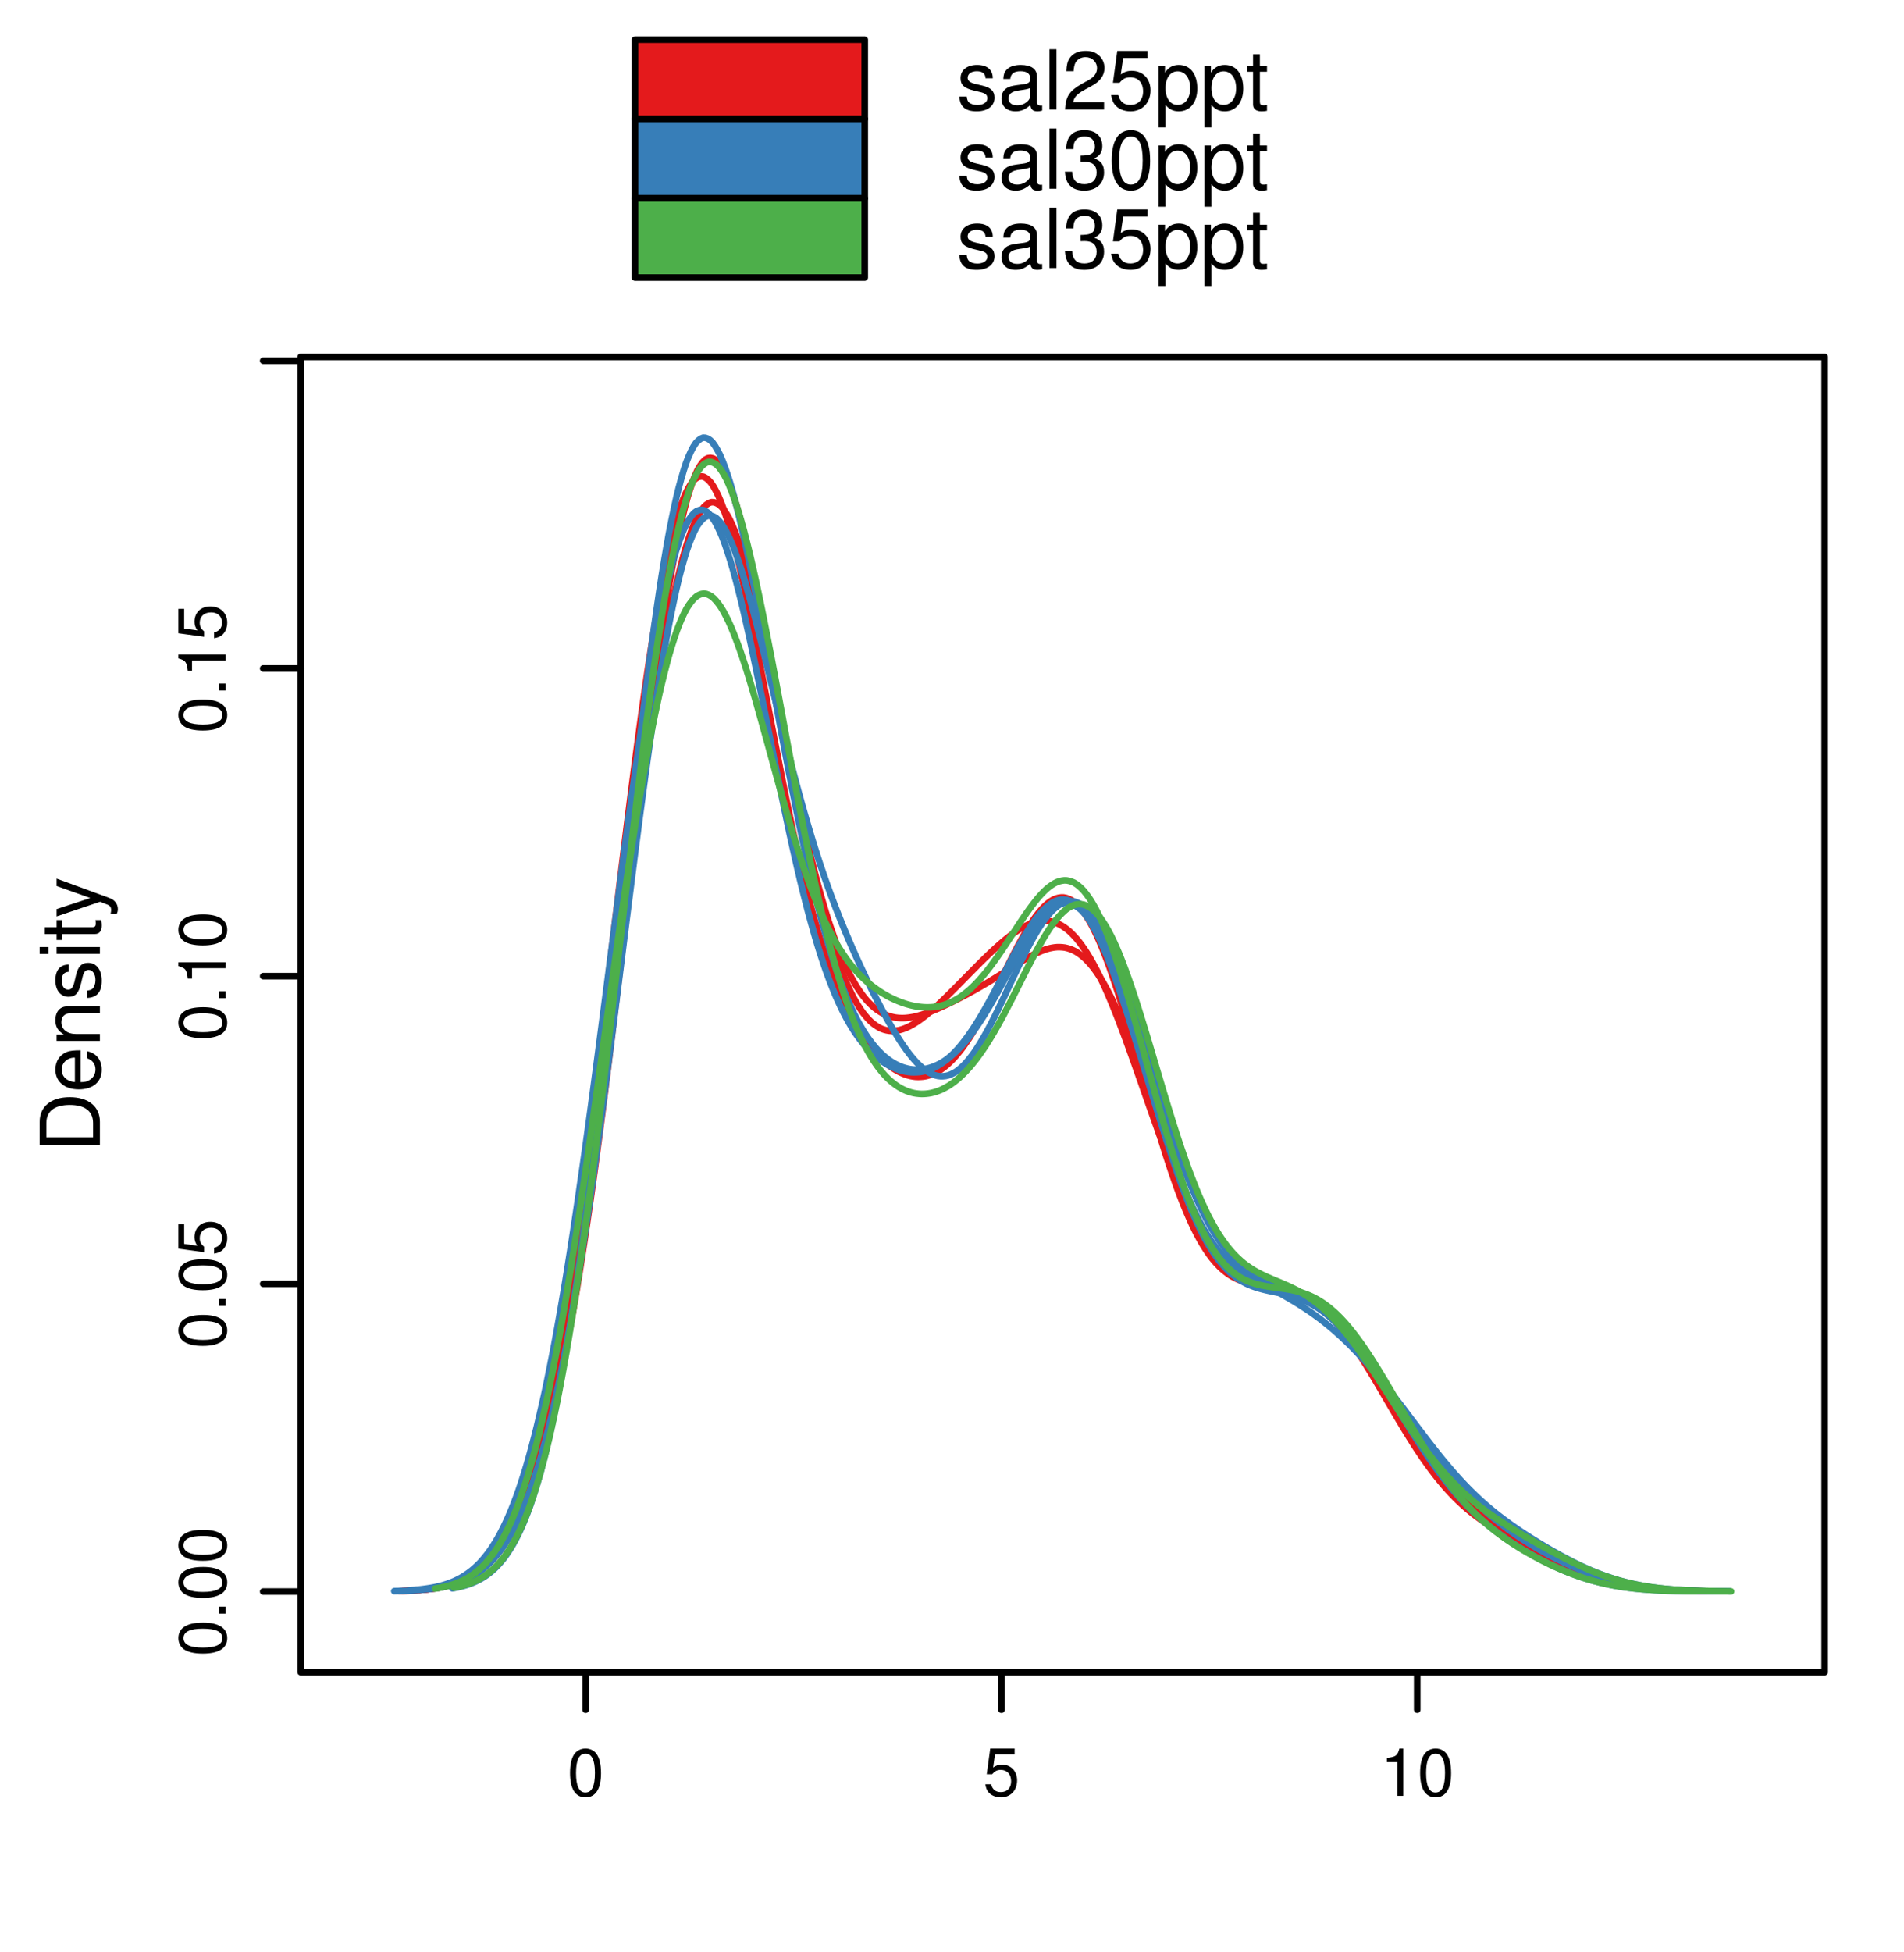 <?xml version="1.0" encoding="UTF-8"?>
<svg xmlns="http://www.w3.org/2000/svg" xmlns:xlink="http://www.w3.org/1999/xlink" width="288pt" height="295.2pt" viewBox="0 0 288 295.2" version="1.1" id="Fig:dens"><defs><g><symbol overflow="visible" id="dens-glyph0-0"><path style="stroke:none;" d=""/></symbol><symbol overflow="visible" id="dens-glyph0-1"><path style="stroke:none;" d="M 5.469 -4.719 C 5.469 -6.016 4.609 -6.734 3.094 -6.734 C 1.578 -6.734 0.594 -5.953 0.594 -4.734 C 0.594 -3.719 1.109 -3.219 2.656 -2.844 L 3.641 -2.609 C 4.359 -2.438 4.656 -2.172 4.656 -1.703 C 4.656 -1.094 4.031 -0.672 3.125 -0.672 C 2.562 -0.672 2.094 -0.844 1.828 -1.109 C 1.656 -1.297 1.594 -1.484 1.531 -1.953 L 0.422 -1.953 C 0.469 -0.438 1.328 0.281 3.031 0.281 C 4.688 0.281 5.734 -0.531 5.734 -1.781 C 5.734 -2.766 5.188 -3.297 3.891 -3.609 L 2.891 -3.844 C 2.031 -4.047 1.672 -4.328 1.672 -4.781 C 1.672 -5.391 2.219 -5.781 3.062 -5.781 C 3.906 -5.781 4.344 -5.406 4.375 -4.719 Z "/></symbol><symbol overflow="visible" id="dens-glyph0-2"><path style="stroke:none;" d="M 6.688 -0.609 C 6.578 -0.594 6.531 -0.594 6.469 -0.594 C 6.094 -0.594 5.906 -0.781 5.906 -1.094 L 5.906 -4.953 C 5.906 -6.109 5.047 -6.734 3.438 -6.734 C 2.484 -6.734 1.703 -6.469 1.266 -5.969 C 0.969 -5.641 0.844 -5.266 0.812 -4.609 L 1.859 -4.609 C 1.953 -5.406 2.422 -5.781 3.406 -5.781 C 4.344 -5.781 4.859 -5.422 4.859 -4.797 L 4.859 -4.531 C 4.859 -4.094 4.594 -3.906 3.781 -3.797 C 2.297 -3.609 2.078 -3.562 1.672 -3.406 C 0.906 -3.094 0.531 -2.5 0.531 -1.656 C 0.531 -0.469 1.344 0.281 2.672 0.281 C 3.5 0.281 4.156 0 4.906 -0.672 C 4.969 -0.016 5.297 0.281 5.969 0.281 C 6.188 0.281 6.344 0.266 6.688 0.172 Z M 4.859 -2.062 C 4.859 -1.719 4.766 -1.5 4.453 -1.219 C 4.031 -0.828 3.516 -0.625 2.906 -0.625 C 2.094 -0.625 1.609 -1.016 1.609 -1.672 C 1.609 -2.359 2.078 -2.719 3.188 -2.875 C 4.281 -3.031 4.516 -3.078 4.859 -3.234 Z "/></symbol><symbol overflow="visible" id="dens-glyph0-3"><path style="stroke:none;" d="M 1.906 -9.109 L 0.844 -9.109 L 0.844 0 L 1.906 0 Z "/></symbol><symbol overflow="visible" id="dens-glyph0-4"><path style="stroke:none;" d="M 6.328 -1.094 L 1.656 -1.094 C 1.781 -1.812 2.172 -2.281 3.266 -2.906 L 4.516 -3.594 C 5.75 -4.266 6.391 -5.172 6.391 -6.266 C 6.391 -7 6.094 -7.688 5.562 -8.156 C 5.031 -8.641 4.391 -8.859 3.547 -8.859 C 2.422 -8.859 1.594 -8.469 1.094 -7.719 C 0.781 -7.234 0.656 -6.688 0.625 -5.781 L 1.719 -5.781 C 1.766 -6.391 1.844 -6.75 1.984 -7.031 C 2.281 -7.578 2.844 -7.906 3.516 -7.906 C 4.516 -7.906 5.266 -7.188 5.266 -6.234 C 5.266 -5.531 4.844 -4.938 4.062 -4.484 L 2.906 -3.844 C 1.062 -2.781 0.531 -1.953 0.422 0 L 6.328 0 Z "/></symbol><symbol overflow="visible" id="dens-glyph0-5"><path style="stroke:none;" d="M 5.953 -8.859 L 1.375 -8.859 L 0.719 -4.031 L 1.719 -4.031 C 2.234 -4.656 2.656 -4.859 3.344 -4.859 C 4.531 -4.859 5.281 -4.047 5.281 -2.734 C 5.281 -1.469 4.547 -0.688 3.344 -0.688 C 2.391 -0.688 1.797 -1.172 1.531 -2.172 L 0.438 -2.172 C 0.594 -1.453 0.719 -1.094 0.969 -0.781 C 1.469 -0.094 2.375 0.281 3.375 0.281 C 5.156 0.281 6.406 -1.016 6.406 -2.891 C 6.406 -4.641 5.25 -5.844 3.547 -5.844 C 2.922 -5.844 2.422 -5.672 1.906 -5.297 L 2.266 -7.781 L 5.953 -7.781 Z "/></symbol><symbol overflow="visible" id="dens-glyph0-6"><path style="stroke:none;" d="M 0.672 2.719 L 1.719 2.719 L 1.719 -0.688 C 2.281 -0.016 2.891 0.281 3.734 0.281 C 5.422 0.281 6.531 -1.078 6.531 -3.156 C 6.531 -5.359 5.469 -6.734 3.719 -6.734 C 2.844 -6.734 2.125 -6.344 1.641 -5.562 L 1.641 -6.547 L 0.672 -6.547 Z M 3.547 -5.766 C 4.703 -5.766 5.453 -4.75 5.453 -3.188 C 5.453 -1.703 4.688 -0.688 3.547 -0.688 C 2.453 -0.688 1.719 -1.688 1.719 -3.219 C 1.719 -4.766 2.453 -5.766 3.547 -5.766 Z "/></symbol><symbol overflow="visible" id="dens-glyph0-7"><path style="stroke:none;" d="M 3.172 -6.547 L 2.094 -6.547 L 2.094 -8.344 L 1.062 -8.344 L 1.062 -6.547 L 0.172 -6.547 L 0.172 -5.703 L 1.062 -5.703 L 1.062 -0.75 C 1.062 -0.094 1.516 0.281 2.328 0.281 C 2.578 0.281 2.828 0.266 3.172 0.203 L 3.172 -0.672 C 3.031 -0.641 2.875 -0.625 2.672 -0.625 C 2.219 -0.625 2.094 -0.75 2.094 -1.219 L 2.094 -5.703 L 3.172 -5.703 Z "/></symbol><symbol overflow="visible" id="dens-glyph0-8"><path style="stroke:none;" d="M 2.766 -4.062 L 2.906 -4.062 L 3.359 -4.078 C 4.578 -4.078 5.203 -3.531 5.203 -2.469 C 5.203 -1.344 4.516 -0.688 3.359 -0.688 C 2.156 -0.688 1.578 -1.281 1.5 -2.578 L 0.406 -2.578 C 0.453 -1.859 0.578 -1.406 0.781 -1 C 1.234 -0.156 2.109 0.281 3.328 0.281 C 5.156 0.281 6.328 -0.797 6.328 -2.469 C 6.328 -3.594 5.891 -4.219 4.828 -4.594 C 5.656 -4.906 6.062 -5.531 6.062 -6.422 C 6.062 -7.953 5.047 -8.859 3.359 -8.859 C 1.578 -8.859 0.625 -7.891 0.594 -6 L 1.688 -6 C 1.703 -6.531 1.75 -6.844 1.891 -7.109 C 2.141 -7.594 2.688 -7.906 3.375 -7.906 C 4.344 -7.906 4.938 -7.328 4.938 -6.391 C 4.938 -5.766 4.719 -5.391 4.219 -5.188 C 3.922 -5.062 3.531 -5.016 2.766 -5 Z "/></symbol><symbol overflow="visible" id="dens-glyph0-9"><path style="stroke:none;" d="M 3.438 -8.859 C 2.609 -8.859 1.859 -8.5 1.406 -7.891 C 0.828 -7.109 0.531 -5.922 0.531 -4.281 C 0.531 -1.297 1.531 0.281 3.438 0.281 C 5.312 0.281 6.344 -1.297 6.344 -4.219 C 6.344 -5.938 6.062 -7.094 5.469 -7.891 C 5.016 -8.516 4.281 -8.859 3.438 -8.859 Z M 3.438 -7.891 C 4.625 -7.891 5.219 -6.688 5.219 -4.312 C 5.219 -1.797 4.641 -0.625 3.406 -0.625 C 2.25 -0.625 1.656 -1.844 1.656 -4.281 C 1.656 -6.703 2.25 -7.891 3.438 -7.891 Z "/></symbol><symbol overflow="visible" id="dens-glyph1-0"><path style="stroke:none;" d=""/></symbol><symbol overflow="visible" id="dens-glyph1-1"><path style="stroke:none;" d="M 0 -1.109 L 0 -4.625 C 0 -6.922 -1.719 -8.344 -4.562 -8.344 C -7.391 -8.344 -9.109 -6.938 -9.109 -4.625 L -9.109 -1.109 Z M -1.031 -2.281 L -8.094 -2.281 L -8.094 -4.422 C -8.094 -6.219 -6.875 -7.172 -4.547 -7.172 C -2.25 -7.172 -1.031 -6.219 -1.031 -4.422 Z "/></symbol><symbol overflow="visible" id="dens-glyph1-2"><path style="stroke:none;" d="M -2.922 -6.406 C -3.922 -6.406 -4.531 -6.344 -5.016 -6.156 C -6.094 -5.719 -6.734 -4.719 -6.734 -3.5 C -6.734 -1.672 -5.344 -0.5 -3.188 -0.5 C -1.031 -0.5 0.281 -1.641 0.281 -3.469 C 0.281 -4.969 -0.562 -6.016 -1.984 -6.281 L -1.984 -5.219 C -1.125 -4.938 -0.672 -4.344 -0.672 -3.516 C -0.672 -2.844 -0.969 -2.281 -1.531 -1.938 C -1.906 -1.688 -2.281 -1.594 -2.922 -1.594 Z M -3.781 -1.609 C -4.984 -1.703 -5.781 -2.438 -5.781 -3.484 C -5.781 -4.516 -4.922 -5.297 -3.844 -5.297 C -3.828 -5.297 -3.797 -5.297 -3.781 -5.281 Z "/></symbol><symbol overflow="visible" id="dens-glyph1-3"><path style="stroke:none;" d="M -6.547 -0.875 L 0 -0.875 L 0 -1.922 L -3.609 -1.922 C -4.953 -1.922 -5.828 -2.625 -5.828 -3.703 C -5.828 -4.531 -5.328 -5.047 -4.531 -5.047 L 0 -5.047 L 0 -6.094 L -4.953 -6.094 C -6.031 -6.094 -6.734 -5.281 -6.734 -4.016 C -6.734 -3.031 -6.359 -2.406 -5.453 -1.844 L -6.547 -1.844 Z "/></symbol><symbol overflow="visible" id="dens-glyph1-4"><path style="stroke:none;" d="M -4.719 -5.469 C -6.016 -5.469 -6.734 -4.609 -6.734 -3.094 C -6.734 -1.578 -5.953 -0.594 -4.734 -0.594 C -3.719 -0.594 -3.219 -1.109 -2.844 -2.656 L -2.609 -3.641 C -2.438 -4.359 -2.172 -4.656 -1.703 -4.656 C -1.094 -4.656 -0.672 -4.031 -0.672 -3.125 C -0.672 -2.562 -0.844 -2.094 -1.109 -1.828 C -1.297 -1.656 -1.484 -1.594 -1.953 -1.531 L -1.953 -0.422 C -0.438 -0.469 0.281 -1.328 0.281 -3.031 C 0.281 -4.688 -0.531 -5.734 -1.781 -5.734 C -2.766 -5.734 -3.297 -5.188 -3.609 -3.891 L -3.844 -2.891 C -4.047 -2.031 -4.328 -1.672 -4.781 -1.672 C -5.391 -1.672 -5.781 -2.219 -5.781 -3.062 C -5.781 -3.906 -5.406 -4.344 -4.719 -4.375 Z "/></symbol><symbol overflow="visible" id="dens-glyph1-5"><path style="stroke:none;" d="M -6.547 -1.875 L -6.547 -0.844 L 0 -0.844 L 0 -1.875 Z M -9.109 -1.875 L -9.109 -0.828 L -7.797 -0.828 L -7.797 -1.875 Z "/></symbol><symbol overflow="visible" id="dens-glyph1-6"><path style="stroke:none;" d="M -6.547 -3.172 L -6.547 -2.094 L -8.344 -2.094 L -8.344 -1.062 L -6.547 -1.062 L -6.547 -0.172 L -5.703 -0.172 L -5.703 -1.062 L -0.75 -1.062 C -0.094 -1.062 0.281 -1.516 0.281 -2.328 C 0.281 -2.578 0.266 -2.828 0.203 -3.172 L -0.672 -3.172 C -0.641 -3.031 -0.625 -2.875 -0.625 -2.672 C -0.625 -2.219 -0.75 -2.094 -1.219 -2.094 L -5.703 -2.094 L -5.703 -3.172 Z "/></symbol><symbol overflow="visible" id="dens-glyph1-7"><path style="stroke:none;" d="M -6.547 -4.844 L -1.453 -3.031 L -6.547 -1.359 L -6.547 -0.25 L 0.031 -2.469 L 1.062 -2.062 C 1.531 -1.906 1.703 -1.656 1.703 -1.219 C 1.703 -1.078 1.672 -0.906 1.625 -0.672 L 2.562 -0.672 C 2.672 -0.891 2.719 -1.094 2.719 -1.375 C 2.719 -1.719 2.609 -2.078 2.406 -2.344 C 2.172 -2.672 1.906 -2.859 1.375 -3.062 L -6.547 -5.969 Z "/></symbol><symbol overflow="visible" id="dens-glyph2-0"><path style="stroke:none;" d=""/></symbol><symbol overflow="visible" id="dens-glyph2-1"><path style="stroke:none;" d="M -7.156 -2.781 C -7.156 -2.109 -6.859 -1.5 -6.375 -1.125 C -5.75 -0.672 -4.781 -0.438 -3.469 -0.438 C -1.047 -0.438 0.234 -1.234 0.234 -2.781 C 0.234 -4.297 -1.047 -5.125 -3.406 -5.125 C -4.797 -5.125 -5.719 -4.891 -6.375 -4.422 C -6.875 -4.047 -7.156 -3.453 -7.156 -2.781 Z M -6.375 -2.781 C -6.375 -3.734 -5.406 -4.203 -3.484 -4.203 C -1.453 -4.203 -0.5 -3.75 -0.5 -2.75 C -0.5 -1.812 -1.5 -1.344 -3.453 -1.344 C -5.406 -1.344 -6.375 -1.812 -6.375 -2.781 Z "/></symbol><symbol overflow="visible" id="dens-glyph2-2"><path style="stroke:none;" d="M -1.047 -1.922 L -1.047 -0.875 L 0 -0.875 L 0 -1.922 Z "/></symbol><symbol overflow="visible" id="dens-glyph2-3"><path style="stroke:none;" d="M -7.156 -4.797 L -7.156 -1.109 L -3.266 -0.578 L -3.266 -1.391 C -3.75 -1.812 -3.922 -2.156 -3.922 -2.703 C -3.922 -3.656 -3.266 -4.266 -2.203 -4.266 C -1.188 -4.266 -0.562 -3.672 -0.562 -2.703 C -0.562 -1.922 -0.953 -1.453 -1.75 -1.234 L -1.75 -0.359 C -1.172 -0.469 -0.891 -0.578 -0.625 -0.781 C -0.078 -1.188 0.234 -1.922 0.234 -2.719 C 0.234 -4.172 -0.812 -5.172 -2.328 -5.172 C -3.75 -5.172 -4.719 -4.234 -4.719 -2.859 C -4.719 -2.359 -4.578 -1.953 -4.281 -1.547 L -6.281 -1.828 L -6.281 -4.797 Z "/></symbol><symbol overflow="visible" id="dens-glyph2-4"><path style="stroke:none;" d="M -5.094 -2.609 L 0 -2.609 L 0 -3.5 L -7.156 -3.5 L -7.156 -2.922 C -6.062 -2.609 -5.906 -2.406 -5.734 -1.031 L -5.094 -1.031 Z "/></symbol><symbol overflow="visible" id="dens-glyph3-0"><path style="stroke:none;" d=""/></symbol><symbol overflow="visible" id="dens-glyph3-1"><path style="stroke:none;" d="M 2.781 -7.156 C 2.109 -7.156 1.5 -6.859 1.125 -6.375 C 0.672 -5.75 0.438 -4.781 0.438 -3.469 C 0.438 -1.047 1.234 0.234 2.781 0.234 C 4.297 0.234 5.125 -1.047 5.125 -3.406 C 5.125 -4.797 4.891 -5.719 4.422 -6.375 C 4.047 -6.875 3.453 -7.156 2.781 -7.156 Z M 2.781 -6.375 C 3.734 -6.375 4.203 -5.406 4.203 -3.484 C 4.203 -1.453 3.75 -0.5 2.75 -0.5 C 1.812 -0.5 1.344 -1.5 1.344 -3.453 C 1.344 -5.406 1.812 -6.375 2.781 -6.375 Z "/></symbol><symbol overflow="visible" id="dens-glyph3-2"><path style="stroke:none;" d="M 4.797 -7.156 L 1.109 -7.156 L 0.578 -3.266 L 1.391 -3.266 C 1.812 -3.75 2.156 -3.922 2.703 -3.922 C 3.656 -3.922 4.266 -3.266 4.266 -2.203 C 4.266 -1.188 3.672 -0.562 2.703 -0.562 C 1.922 -0.562 1.453 -0.953 1.234 -1.75 L 0.359 -1.75 C 0.469 -1.172 0.578 -0.891 0.781 -0.625 C 1.188 -0.078 1.922 0.234 2.719 0.234 C 4.172 0.234 5.172 -0.812 5.172 -2.328 C 5.172 -3.75 4.234 -4.719 2.859 -4.719 C 2.359 -4.719 1.953 -4.578 1.547 -4.281 L 1.828 -6.281 L 4.797 -6.281 Z "/></symbol><symbol overflow="visible" id="dens-glyph3-3"><path style="stroke:none;" d="M 2.609 -5.094 L 2.609 0 L 3.5 0 L 3.5 -7.156 L 2.922 -7.156 C 2.609 -6.062 2.406 -5.906 1.031 -5.734 L 1.031 -5.094 Z "/></symbol></g></defs><g id="surface1827"><path style="fill-rule:nonzero;fill:rgb(89.412%,10.196%,10.98%);fill-opacity:1;stroke-width:1;stroke-linecap:round;stroke-linejoin:round;stroke:rgb(0%,0%,0%);stroke-opacity:1;stroke-miterlimit:10;" d="M 96.051 6 L 130.801 6 L 130.801 17.988 L 96.051 17.988 Z "/><path style="fill-rule:nonzero;fill:rgb(21.569%,49.412%,72.157%);fill-opacity:1;stroke-width:1;stroke-linecap:round;stroke-linejoin:round;stroke:rgb(0%,0%,0%);stroke-opacity:1;stroke-miterlimit:10;" d="M 96.051 17.988 L 130.801 17.988 L 130.801 29.977 L 96.051 29.977 Z "/><path style="fill-rule:nonzero;fill:rgb(30.196%,68.627%,29.02%);fill-opacity:1;stroke-width:1;stroke-linecap:round;stroke-linejoin:round;stroke:rgb(0%,0%,0%);stroke-opacity:1;stroke-miterlimit:10;" d="M 96.051 29.98 L 130.801 29.98 L 130.801 41.969 L 96.051 41.969 Z "/><g style="fill:rgb(0%,0%,0%);fill-opacity:1;"><use xlink:href="#dens-glyph0-1" x="144.699" y="16.551"/><use xlink:href="#dens-glyph0-2" x="150.949" y="16.551"/><use xlink:href="#dens-glyph0-3" x="157.899" y="16.551"/><use xlink:href="#dens-glyph0-4" x="160.674" y="16.551"/><use xlink:href="#dens-glyph0-5" x="167.624" y="16.551"/><use xlink:href="#dens-glyph0-6" x="174.574" y="16.551"/><use xlink:href="#dens-glyph0-6" x="181.524" y="16.551"/><use xlink:href="#dens-glyph0-7" x="188.474" y="16.551"/></g><g style="fill:rgb(0%,0%,0%);fill-opacity:1;"><use xlink:href="#dens-glyph0-1" x="144.699" y="28.539"/><use xlink:href="#dens-glyph0-2" x="150.949" y="28.539"/><use xlink:href="#dens-glyph0-3" x="157.899" y="28.539"/><use xlink:href="#dens-glyph0-8" x="160.674" y="28.539"/><use xlink:href="#dens-glyph0-9" x="167.624" y="28.539"/><use xlink:href="#dens-glyph0-6" x="174.574" y="28.539"/><use xlink:href="#dens-glyph0-6" x="181.524" y="28.539"/><use xlink:href="#dens-glyph0-7" x="188.474" y="28.539"/></g><g style="fill:rgb(0%,0%,0%);fill-opacity:1;"><use xlink:href="#dens-glyph0-1" x="144.699" y="40.527"/><use xlink:href="#dens-glyph0-2" x="150.949" y="40.527"/><use xlink:href="#dens-glyph0-3" x="157.899" y="40.527"/><use xlink:href="#dens-glyph0-8" x="160.674" y="40.527"/><use xlink:href="#dens-glyph0-5" x="167.624" y="40.527"/><use xlink:href="#dens-glyph0-6" x="174.574" y="40.527"/><use xlink:href="#dens-glyph0-6" x="181.524" y="40.527"/><use xlink:href="#dens-glyph0-7" x="188.474" y="40.527"/></g><g style="fill:rgb(0%,0%,0%);fill-opacity:1;"><use xlink:href="#dens-glyph1-1" x="15.109" y="174.238"/><use xlink:href="#dens-glyph1-2" x="15.109" y="165.213"/><use xlink:href="#dens-glyph1-3" x="15.109" y="158.263"/><use xlink:href="#dens-glyph1-4" x="15.109" y="151.313"/><use xlink:href="#dens-glyph1-5" x="15.109" y="145.063"/><use xlink:href="#dens-glyph1-6" x="15.109" y="142.288"/><use xlink:href="#dens-glyph1-7" x="15.109" y="138.813"/></g><path style="fill:none;stroke-width:1;stroke-linecap:round;stroke-linejoin:round;stroke:rgb(0%,0%,0%);stroke-opacity:1;stroke-miterlimit:10;" d="M 45.477 240.645 L 39.809 240.645 "/><path style="fill:none;stroke-width:1;stroke-linecap:round;stroke-linejoin:round;stroke:rgb(0%,0%,0%);stroke-opacity:1;stroke-miterlimit:10;" d="M 45.477 194.121 L 39.809 194.121 "/><path style="fill:none;stroke-width:1;stroke-linecap:round;stroke-linejoin:round;stroke:rgb(0%,0%,0%);stroke-opacity:1;stroke-miterlimit:10;" d="M 45.477 147.594 L 39.809 147.594 "/><path style="fill:none;stroke-width:1;stroke-linecap:round;stroke-linejoin:round;stroke:rgb(0%,0%,0%);stroke-opacity:1;stroke-miterlimit:10;" d="M 45.477 101.07 L 39.809 101.07 "/><path style="fill:none;stroke-width:1;stroke-linecap:round;stroke-linejoin:round;stroke:rgb(0%,0%,0%);stroke-opacity:1;stroke-miterlimit:10;" d="M 45.477 54.547 L 39.809 54.547 "/><g style="fill:rgb(0%,0%,0%);fill-opacity:1;"><use xlink:href="#dens-glyph2-1" x="34.137" y="250.465"/><use xlink:href="#dens-glyph2-2" x="34.137" y="244.853"/><use xlink:href="#dens-glyph2-1" x="34.137" y="242.047"/><use xlink:href="#dens-glyph2-1" x="34.137" y="236.435"/></g><g style="fill:rgb(0%,0%,0%);fill-opacity:1;"><use xlink:href="#dens-glyph2-1" x="34.137" y="203.941"/><use xlink:href="#dens-glyph2-2" x="34.137" y="198.329"/><use xlink:href="#dens-glyph2-1" x="34.137" y="195.523"/><use xlink:href="#dens-glyph2-3" x="34.137" y="189.911"/></g><g style="fill:rgb(0%,0%,0%);fill-opacity:1;"><use xlink:href="#dens-glyph2-1" x="34.137" y="157.414"/><use xlink:href="#dens-glyph2-2" x="34.137" y="151.802"/><use xlink:href="#dens-glyph2-4" x="34.137" y="148.996"/><use xlink:href="#dens-glyph2-1" x="34.137" y="143.384"/></g><g style="fill:rgb(0%,0%,0%);fill-opacity:1;"><use xlink:href="#dens-glyph2-1" x="34.137" y="110.891"/><use xlink:href="#dens-glyph2-2" x="34.137" y="105.279"/><use xlink:href="#dens-glyph2-4" x="34.137" y="102.472"/><use xlink:href="#dens-glyph2-3" x="34.137" y="96.86"/></g><path style="fill:none;stroke-width:1;stroke-linecap:round;stroke-linejoin:round;stroke:rgb(0%,0%,0%);stroke-opacity:1;stroke-miterlimit:10;" d="M 88.59 252.832 L 88.59 258.504 "/><path style="fill:none;stroke-width:1;stroke-linecap:round;stroke-linejoin:round;stroke:rgb(0%,0%,0%);stroke-opacity:1;stroke-miterlimit:10;" d="M 151.48 252.832 L 151.48 258.504 "/><path style="fill:none;stroke-width:1;stroke-linecap:round;stroke-linejoin:round;stroke:rgb(0%,0%,0%);stroke-opacity:1;stroke-miterlimit:10;" d="M 214.371 252.832 L 214.371 258.504 "/><g style="fill:rgb(0%,0%,0%);fill-opacity:1;"><use xlink:href="#dens-glyph3-1" x="85.785" y="271.531"/></g><g style="fill:rgb(0%,0%,0%);fill-opacity:1;"><use xlink:href="#dens-glyph3-2" x="148.676" y="271.531"/></g><g style="fill:rgb(0%,0%,0%);fill-opacity:1;"><use xlink:href="#dens-glyph3-3" x="208.758" y="271.531"/><use xlink:href="#dens-glyph3-1" x="214.37" y="271.531"/></g><path d="M 60.918 240.547 L 61.699 240.516 L 62.086 240.496 L 62.477 240.477 L 62.867 240.449 L 63.254 240.422 L 63.645 240.395 L 64.035 240.359 L 64.422 240.32 L 64.812 240.277 L 65.199 240.227 L 65.59 240.172 L 65.98 240.109 L 66.367 240.043 L 66.758 239.965 L 67.148 239.883 L 67.535 239.789 L 67.926 239.684 L 68.312 239.57 L 68.703 239.445 L 69.094 239.309 L 69.48 239.152 L 69.871 238.98 L 70.262 238.801 L 70.648 238.598 L 71.039 238.375 L 71.43 238.133 L 71.816 237.871 L 72.207 237.586 L 72.594 237.273 L 72.984 236.934 L 73.375 236.574 L 73.762 236.176 L 74.152 235.746 L 74.543 235.289 L 74.93 234.797 L 75.32 234.258 L 75.707 233.684 L 76.098 233.078 L 76.488 232.422 L 76.875 231.715 L 77.266 230.969 L 77.656 230.184 L 78.043 229.328 L 78.434 228.426 L 78.824 227.48 L 79.211 226.473 L 79.602 225.398 L 79.988 224.273 L 80.379 223.094 L 80.77 221.84 L 81.156 220.523 L 81.547 219.148 L 81.938 217.715 L 82.324 216.191 L 82.715 214.609 L 83.102 212.973 L 83.492 211.258 L 83.883 209.465 L 84.27 207.609 L 84.66 205.695 L 85.051 203.699 L 85.438 201.633 L 85.828 199.508 L 86.215 197.324 L 86.605 195.051 L 86.996 192.723 L 87.383 190.344 L 87.773 187.898 L 88.164 185.383 L 88.551 182.82 L 88.941 180.211 L 89.332 177.535 L 89.719 174.816 L 90.109 172.059 L 90.496 169.262 L 90.887 166.414 L 91.277 163.539 L 91.664 160.641 L 92.055 157.711 L 92.445 154.758 L 92.832 151.793 L 93.223 148.812 L 93.609 145.828 L 94.391 139.852 L 94.777 136.875 L 95.168 133.914 L 95.559 130.969 L 95.945 128.047 L 96.336 125.152 L 96.727 122.305 L 97.113 119.488 L 97.504 116.715 L 97.891 114 L 98.281 111.348 L 98.672 108.746 L 99.059 106.203 L 99.449 103.758 L 99.84 101.383 L 100.227 99.074 L 100.617 96.863 L 101.004 94.754 L 101.395 92.734 L 101.785 90.797 L 102.172 88.984 L 102.562 87.285 L 102.953 85.68 L 103.34 84.172 L 103.73 82.824 L 104.121 81.582 L 104.508 80.441 L 104.898 79.43 L 105.285 78.566 L 105.676 77.812 L 106.066 77.164 L 106.453 76.676 L 106.844 76.312 L 107.234 76.059 L 107.621 75.922 L 108.012 75.949 L 108.398 76.082 L 108.789 76.316 L 109.18 76.684 L 109.566 77.188 L 109.957 77.789 L 110.348 78.484 L 110.734 79.312 L 111.125 80.246 L 111.516 81.266 L 111.902 82.371 L 112.293 83.598 L 112.68 84.898 L 113.07 86.27 L 113.461 87.723 L 113.848 89.258 L 114.238 90.848 L 114.629 92.492 L 115.016 94.199 L 115.406 95.957 L 115.793 97.75 L 116.184 99.582 L 116.574 101.449 L 116.961 103.34 L 117.352 105.25 L 117.742 107.176 L 118.129 109.109 L 118.52 111.047 L 118.906 112.98 L 119.297 114.91 L 119.688 116.824 L 120.074 118.727 L 120.465 120.613 L 120.855 122.465 L 121.242 124.289 L 121.633 126.086 L 122.023 127.848 L 122.41 129.559 L 122.801 131.234 L 123.188 132.871 L 123.578 134.449 L 123.969 135.977 L 124.355 137.457 L 124.746 138.891 L 125.137 140.25 L 125.523 141.559 L 125.914 142.816 L 126.301 144.012 L 126.691 145.137 L 127.082 146.211 L 127.469 147.234 L 127.859 148.18 L 128.25 149.066 L 128.637 149.902 L 129.027 150.684 L 129.418 151.387 L 129.805 152.039 L 130.195 152.645 L 130.582 153.188 L 130.973 153.668 L 131.363 154.105 L 131.75 154.496 L 132.141 154.82 L 132.531 155.102 L 132.918 155.34 L 133.309 155.535 L 133.695 155.676 L 134.086 155.781 L 134.477 155.848 L 134.863 155.879 L 135.254 155.863 L 135.645 155.82 L 136.031 155.75 L 136.422 155.641 L 136.812 155.508 L 137.199 155.348 L 137.59 155.164 L 137.977 154.953 L 138.367 154.719 L 138.758 154.473 L 139.145 154.203 L 139.535 153.918 L 139.926 153.617 L 140.312 153.305 L 140.703 152.977 L 141.09 152.637 L 141.48 152.293 L 141.871 151.938 L 142.258 151.57 L 142.648 151.199 L 143.039 150.824 L 143.426 150.441 L 143.816 150.055 L 144.594 149.277 L 144.984 148.883 L 145.371 148.488 L 145.762 148.09 L 146.152 147.695 L 146.539 147.301 L 147.32 146.512 L 147.707 146.121 L 148.484 145.344 L 149.266 144.586 L 149.652 144.215 L 150.043 143.848 L 150.434 143.484 L 150.82 143.133 L 151.211 142.789 L 151.598 142.453 L 151.988 142.125 L 152.379 141.812 L 152.766 141.508 L 153.156 141.219 L 153.547 140.945 L 153.934 140.684 L 154.324 140.441 L 154.715 140.215 L 155.102 140.012 L 155.492 139.828 L 155.879 139.66 L 156.27 139.523 L 156.66 139.41 L 157.047 139.324 L 157.438 139.258 L 157.828 139.23 L 158.215 139.234 L 158.605 139.262 L 158.992 139.32 L 159.383 139.426 L 159.773 139.559 L 160.16 139.723 L 160.551 139.93 L 160.941 140.176 L 161.328 140.457 L 161.719 140.773 L 162.109 141.141 L 162.496 141.543 L 162.887 141.98 L 163.273 142.457 L 163.664 142.984 L 164.055 143.547 L 164.441 144.141 L 164.832 144.781 L 165.223 145.461 L 165.609 146.176 L 166 146.918 L 166.387 147.711 L 166.777 148.531 L 167.168 149.383 L 167.555 150.262 L 167.945 151.18 L 168.336 152.125 L 168.723 153.086 L 169.113 154.078 L 169.5 155.098 L 169.891 156.129 L 170.281 157.18 L 170.668 158.25 L 171.059 159.332 L 171.449 160.422 L 171.836 161.523 L 172.617 163.742 L 173.004 164.855 L 173.395 165.969 L 173.781 167.078 L 174.172 168.184 L 174.562 169.285 L 174.949 170.371 L 175.34 171.449 L 175.73 172.516 L 176.117 173.566 L 176.508 174.594 L 176.895 175.609 L 177.285 176.602 L 177.676 177.574 L 178.062 178.52 L 178.453 179.441 L 178.844 180.344 L 179.23 181.207 L 179.621 182.047 L 180.012 182.863 L 180.398 183.652 L 180.789 184.398 L 181.176 185.125 L 181.566 185.82 L 181.957 186.48 L 182.344 187.109 L 182.734 187.711 L 183.125 188.289 L 183.512 188.824 L 183.902 189.332 L 184.289 189.812 L 184.68 190.27 L 185.07 190.688 L 185.457 191.086 L 185.848 191.457 L 186.238 191.801 L 186.625 192.121 L 187.016 192.418 L 187.406 192.695 L 187.793 192.945 L 188.184 193.18 L 188.57 193.395 L 188.961 193.598 L 189.352 193.777 L 189.738 193.945 L 190.129 194.102 L 190.52 194.246 L 190.906 194.379 L 191.297 194.504 L 191.684 194.625 L 192.465 194.844 L 192.852 194.949 L 193.242 195.051 L 193.633 195.156 L 194.02 195.262 L 194.41 195.367 L 194.797 195.48 L 195.188 195.598 L 195.578 195.719 L 195.965 195.848 L 196.355 195.988 L 196.746 196.137 L 197.133 196.297 L 197.523 196.465 L 197.914 196.652 L 198.301 196.848 L 198.691 197.059 L 199.078 197.285 L 199.469 197.531 L 199.859 197.789 L 200.246 198.062 L 200.637 198.359 L 201.027 198.672 L 201.414 199 L 201.805 199.344 L 202.191 199.715 L 202.582 200.102 L 202.973 200.5 L 203.359 200.922 L 203.75 201.367 L 204.141 201.824 L 204.527 202.297 L 204.918 202.793 L 205.309 203.309 L 205.695 203.832 L 206.086 204.375 L 206.473 204.934 L 206.863 205.508 L 207.254 206.094 L 207.641 206.691 L 208.031 207.301 L 208.422 207.922 L 208.809 208.551 L 209.199 209.191 L 209.586 209.84 L 209.977 210.488 L 210.367 211.148 L 210.754 211.809 L 211.535 213.137 L 211.922 213.801 L 212.312 214.465 L 212.703 215.125 L 213.09 215.781 L 213.48 216.434 L 213.867 217.078 L 214.258 217.719 L 214.648 218.352 L 215.035 218.973 L 215.426 219.586 L 215.816 220.191 L 216.203 220.781 L 216.594 221.359 L 216.98 221.926 L 217.371 222.48 L 217.762 223.016 L 218.148 223.539 L 218.539 224.047 L 218.93 224.543 L 219.316 225.02 L 219.707 225.484 L 220.094 225.934 L 220.484 226.367 L 220.875 226.785 L 221.262 227.191 L 221.652 227.582 L 222.043 227.953 L 222.43 228.312 L 222.82 228.664 L 223.211 229 L 223.598 229.316 L 223.988 229.629 L 224.375 229.93 L 224.766 230.215 L 225.156 230.492 L 225.543 230.758 L 225.934 231.02 L 226.324 231.266 L 226.711 231.508 L 227.102 231.746 L 227.488 231.973 L 227.879 232.195 L 228.27 232.41 L 228.656 232.625 L 229.047 232.832 L 229.438 233.031 L 229.824 233.234 L 230.215 233.43 L 230.605 233.621 L 230.992 233.812 L 231.383 234 L 231.77 234.188 L 232.551 234.555 L 232.938 234.738 L 233.719 235.098 L 234.105 235.273 L 234.496 235.449 L 234.883 235.625 L 235.664 235.969 L 236.051 236.141 L 236.832 236.477 L 237.219 236.641 L 237.609 236.805 L 238 236.965 L 238.387 237.121 L 238.777 237.277 L 239.164 237.43 L 239.555 237.578 L 239.945 237.723 L 240.332 237.867 L 241.113 238.141 L 241.5 238.273 L 241.891 238.402 L 242.277 238.523 L 242.668 238.645 L 243.059 238.762 L 243.445 238.871 L 243.836 238.98 L 244.227 239.082 L 244.613 239.184 L 245.004 239.277 L 245.391 239.367 L 245.781 239.453 L 246.172 239.535 L 246.559 239.613 L 246.949 239.688 L 247.34 239.758 L 247.727 239.824 L 248.117 239.887 L 248.508 239.945 L 248.895 240 L 249.285 240.051 L 249.672 240.102 L 250.062 240.148 L 250.453 240.188 L 250.84 240.227 L 251.23 240.266 L 251.621 240.297 L 252.008 240.328 L 252.398 240.359 L 252.785 240.387 L 253.566 240.434 L 253.953 240.453 L 254.344 240.473 L 254.734 240.488 L 255.121 240.504 L 255.512 240.52 L 255.902 240.531 L 256.289 240.543 L 256.68 240.555 L 257.066 240.566 L 257.848 240.582 L 258.234 240.59 L 258.625 240.594 L 259.016 240.602 L 259.402 240.605 L 259.793 240.609 " class="aqm1" onclick="plotObjRespond('click', 1, 'dens')" onmouseover="plotObjRespond('show', 1, 'dens')" onmouseout="plotObjRespond('hide', 1, 'dens')" fill="none" stroke-width="1" stroke-linecap="round" stroke-linejoin="round" stroke="rgb(89.412%,10.196%,10.98%)" stroke-opacity="1" stroke-miterlimit="10"/><path d="M 60.449 240.562 L 60.836 240.551 L 61.227 240.535 L 61.613 240.52 L 62.004 240.504 L 62.391 240.484 L 62.781 240.461 L 63.168 240.434 L 63.559 240.406 L 63.945 240.375 L 64.332 240.336 L 64.723 240.297 L 65.109 240.254 L 65.5 240.203 L 65.887 240.145 L 66.277 240.082 L 66.664 240.016 L 67.055 239.938 L 67.441 239.855 L 67.832 239.762 L 68.219 239.66 L 68.609 239.547 L 68.996 239.422 L 69.383 239.285 L 69.773 239.137 L 70.16 238.973 L 70.551 238.793 L 70.938 238.602 L 71.328 238.387 L 71.715 238.152 L 72.105 237.902 L 72.492 237.637 L 72.883 237.336 L 73.27 237.016 L 73.656 236.672 L 74.047 236.301 L 74.434 235.898 L 74.824 235.465 L 75.211 235.008 L 75.602 234.508 L 75.988 233.973 L 76.379 233.402 L 76.766 232.801 L 77.156 232.145 L 77.543 231.445 L 77.934 230.711 L 78.32 229.93 L 78.707 229.09 L 79.098 228.203 L 79.484 227.273 L 79.875 226.277 L 80.262 225.223 L 80.652 224.117 L 81.039 222.961 L 81.43 221.723 L 81.816 220.426 L 82.207 219.074 L 82.594 217.652 L 82.98 216.148 L 83.371 214.586 L 83.758 212.961 L 84.148 211.25 L 84.535 209.465 L 84.926 207.609 L 85.312 205.695 L 85.703 203.68 L 86.09 201.594 L 86.48 199.441 L 86.867 197.215 L 87.258 194.898 L 87.645 192.512 L 88.031 190.062 L 88.422 187.531 L 88.809 184.922 L 89.199 182.25 L 89.586 179.52 L 89.977 176.703 L 90.363 173.832 L 90.754 170.906 L 91.141 167.926 L 91.531 164.879 L 91.918 161.789 L 92.305 158.66 L 92.695 155.484 L 93.082 152.273 L 93.473 149.035 L 93.859 145.773 L 94.25 142.492 L 94.637 139.199 L 95.027 135.902 L 95.414 132.602 L 95.805 129.316 L 96.191 126.047 L 96.582 122.793 L 96.969 119.574 L 97.355 116.402 L 97.746 113.266 L 98.133 110.176 L 98.523 107.164 L 98.91 104.223 L 99.301 101.344 L 99.688 98.543 L 100.078 95.863 L 100.465 93.266 L 100.855 90.762 L 101.242 88.379 L 101.629 86.133 L 102.02 83.992 L 102.406 81.965 L 102.797 80.102 L 103.184 78.379 L 103.574 76.781 L 103.961 75.312 L 104.352 74.043 L 104.738 72.902 L 105.129 71.898 L 105.516 71.059 L 105.906 70.398 L 106.293 69.875 L 106.68 69.48 L 107.07 69.281 L 107.457 69.23 L 107.848 69.309 L 108.234 69.52 L 108.625 69.926 L 109.012 70.449 L 109.402 71.086 L 109.789 71.863 L 110.18 72.793 L 110.566 73.82 L 110.953 74.949 L 111.344 76.207 L 111.73 77.566 L 112.121 79.008 L 112.508 80.527 L 112.898 82.156 L 113.285 83.844 L 113.676 85.594 L 114.062 87.402 L 114.453 89.273 L 114.84 91.184 L 115.23 93.125 L 115.617 95.102 L 116.004 97.105 L 116.395 99.125 L 116.781 101.152 L 117.172 103.188 L 117.559 105.219 L 117.949 107.246 L 118.336 109.266 L 118.727 111.262 L 119.113 113.234 L 119.504 115.191 L 119.891 117.109 L 120.277 118.992 L 120.668 120.84 L 121.055 122.656 L 121.445 124.414 L 121.832 126.133 L 122.223 127.805 L 122.609 129.434 L 123 130.992 L 123.387 132.508 L 123.777 133.977 L 124.164 135.379 L 124.555 136.723 L 124.941 138.02 L 125.328 139.266 L 125.719 140.438 L 126.105 141.559 L 126.496 142.629 L 126.883 143.645 L 127.273 144.594 L 127.66 145.492 L 128.051 146.344 L 128.438 147.141 L 128.828 147.875 L 129.215 148.566 L 129.602 149.219 L 129.992 149.805 L 130.379 150.348 L 130.77 150.852 L 131.156 151.312 L 131.547 151.719 L 131.934 152.09 L 132.324 152.43 L 132.711 152.723 L 133.102 152.977 L 133.488 153.199 L 133.879 153.395 L 134.266 153.551 L 134.652 153.676 L 135.043 153.777 L 135.43 153.855 L 135.82 153.902 L 136.207 153.926 L 136.598 153.93 L 136.984 153.914 L 137.375 153.875 L 137.762 153.82 L 138.152 153.754 L 138.539 153.668 L 138.926 153.566 L 139.316 153.457 L 139.703 153.336 L 140.094 153.203 L 140.48 153.062 L 140.871 152.914 L 141.258 152.758 L 141.648 152.594 L 142.035 152.426 L 142.426 152.25 L 142.812 152.074 L 143.203 151.891 L 143.59 151.703 L 143.977 151.512 L 144.367 151.32 L 144.754 151.121 L 145.145 150.922 L 145.531 150.719 L 145.922 150.516 L 146.309 150.309 L 146.699 150.098 L 147.086 149.883 L 147.477 149.668 L 147.863 149.449 L 148.25 149.227 L 148.641 149 L 149.027 148.773 L 149.418 148.543 L 149.805 148.309 L 150.195 148.07 L 150.582 147.832 L 150.973 147.59 L 151.359 147.348 L 151.75 147.102 L 152.137 146.855 L 152.527 146.609 L 152.914 146.359 L 153.301 146.113 L 153.691 145.871 L 154.078 145.629 L 154.469 145.391 L 154.855 145.156 L 155.246 144.93 L 155.633 144.707 L 156.023 144.496 L 156.41 144.297 L 156.801 144.105 L 157.188 143.93 L 157.574 143.77 L 157.965 143.625 L 158.352 143.496 L 158.742 143.391 L 159.129 143.309 L 159.52 143.246 L 159.906 143.211 L 160.297 143.207 L 160.684 143.23 L 161.074 143.277 L 161.461 143.367 L 161.852 143.488 L 162.238 143.641 L 162.625 143.828 L 163.016 144.066 L 163.402 144.336 L 163.793 144.641 L 164.18 144.992 L 164.57 145.387 L 164.957 145.82 L 165.348 146.293 L 165.734 146.816 L 166.125 147.383 L 166.512 147.984 L 166.898 148.625 L 167.289 149.316 L 167.676 150.047 L 168.066 150.812 L 168.453 151.617 L 168.844 152.465 L 169.23 153.344 L 169.621 154.25 L 170.008 155.195 L 170.398 156.172 L 170.785 157.172 L 171.176 158.191 L 171.562 159.242 L 171.949 160.312 L 172.34 161.395 L 172.727 162.492 L 173.117 163.605 L 173.504 164.727 L 173.895 165.852 L 174.281 166.98 L 174.672 168.105 L 175.059 169.23 L 175.449 170.352 L 175.836 171.461 L 176.227 172.559 L 176.613 173.645 L 177 174.715 L 177.391 175.762 L 177.777 176.789 L 178.168 177.801 L 178.555 178.777 L 178.945 179.727 L 179.332 180.652 L 179.723 181.547 L 180.109 182.402 L 180.5 183.23 L 180.887 184.027 L 181.273 184.789 L 181.664 185.508 L 182.051 186.195 L 182.441 186.855 L 182.828 187.469 L 183.219 188.047 L 183.605 188.594 L 183.996 189.113 L 184.383 189.586 L 184.773 190.027 L 185.16 190.441 L 185.551 190.824 L 185.938 191.172 L 186.324 191.492 L 186.715 191.793 L 187.102 192.059 L 187.492 192.305 L 187.879 192.527 L 188.27 192.734 L 188.656 192.914 L 189.047 193.078 L 189.434 193.23 L 189.824 193.371 L 190.211 193.496 L 190.598 193.613 L 190.988 193.723 L 191.375 193.828 L 191.766 193.926 L 192.152 194.023 L 192.543 194.121 L 192.93 194.219 L 193.32 194.32 L 193.707 194.426 L 194.098 194.535 L 194.484 194.656 L 194.875 194.781 L 195.262 194.922 L 195.648 195.07 L 196.039 195.234 L 196.426 195.41 L 196.816 195.598 L 197.203 195.805 L 197.594 196.031 L 197.98 196.27 L 198.371 196.523 L 198.758 196.805 L 199.148 197.102 L 199.535 197.414 L 199.922 197.746 L 200.312 198.105 L 200.699 198.477 L 201.09 198.867 L 201.477 199.285 L 201.867 199.719 L 202.254 200.168 L 202.645 200.637 L 203.031 201.129 L 203.422 201.633 L 203.809 202.156 L 204.199 202.695 L 204.586 203.254 L 204.973 203.824 L 205.363 204.406 L 205.75 205.004 L 206.141 205.613 L 206.527 206.23 L 206.918 206.859 L 207.305 207.5 L 207.695 208.145 L 208.082 208.797 L 208.473 209.453 L 208.859 210.117 L 209.246 210.777 L 209.637 211.445 L 210.023 212.109 L 210.414 212.773 L 210.801 213.434 L 211.191 214.094 L 211.578 214.75 L 211.969 215.398 L 212.355 216.043 L 212.746 216.676 L 213.133 217.305 L 213.523 217.922 L 213.91 218.531 L 214.297 219.129 L 214.688 219.711 L 215.074 220.289 L 215.465 220.852 L 215.852 221.398 L 216.242 221.934 L 216.629 222.453 L 217.02 222.965 L 217.406 223.457 L 217.797 223.934 L 218.184 224.402 L 218.57 224.852 L 218.961 225.285 L 219.348 225.707 L 219.738 226.121 L 220.125 226.512 L 220.516 226.895 L 220.902 227.262 L 221.293 227.621 L 221.68 227.961 L 222.07 228.293 L 222.457 228.613 L 222.848 228.922 L 223.234 229.223 L 223.621 229.512 L 224.012 229.793 L 224.398 230.062 L 224.789 230.324 L 225.176 230.582 L 225.566 230.832 L 225.953 231.074 L 226.344 231.309 L 226.73 231.539 L 227.121 231.766 L 227.508 231.988 L 227.895 232.203 L 228.285 232.418 L 228.672 232.629 L 229.062 232.836 L 229.449 233.043 L 229.84 233.242 L 230.227 233.445 L 230.617 233.645 L 231.004 233.84 L 231.395 234.035 L 231.781 234.23 L 232.172 234.422 L 232.945 234.805 L 233.336 234.992 L 233.723 235.18 L 234.113 235.363 L 234.5 235.547 L 234.891 235.73 L 235.277 235.914 L 235.668 236.09 L 236.055 236.27 L 236.445 236.441 L 236.832 236.617 L 237.219 236.785 L 237.609 236.953 L 237.996 237.117 L 238.387 237.277 L 238.773 237.438 L 239.164 237.59 L 239.551 237.742 L 239.941 237.887 L 240.328 238.031 L 240.719 238.168 L 241.105 238.305 L 241.496 238.434 L 241.883 238.562 L 242.27 238.684 L 242.66 238.801 L 243.047 238.914 L 243.438 239.023 L 243.824 239.125 L 244.215 239.227 L 244.602 239.32 L 244.992 239.41 L 245.379 239.496 L 245.77 239.578 L 246.156 239.656 L 246.543 239.73 L 246.934 239.797 L 247.32 239.863 L 247.711 239.926 L 248.098 239.98 L 248.488 240.035 L 248.875 240.086 L 249.266 240.133 L 249.652 240.176 L 250.043 240.219 L 250.43 240.254 L 250.82 240.289 L 251.207 240.324 L 251.594 240.352 L 251.984 240.379 L 252.371 240.406 L 252.762 240.43 L 253.148 240.449 L 253.539 240.469 L 253.926 240.488 L 254.316 240.504 L 254.703 240.52 L 255.094 240.531 L 255.867 240.555 L 256.258 240.566 L 256.645 240.574 L 257.035 240.582 L 257.422 240.59 L 257.812 240.594 L 258.199 240.602 L 258.59 240.605 L 258.977 240.609 " class="aqm2" onclick="plotObjRespond('click', 2, 'dens')" onmouseover="plotObjRespond('show', 2, 'dens')" onmouseout="plotObjRespond('hide', 2, 'dens')" fill="none" stroke-width="1" stroke-linecap="round" stroke-linejoin="round" stroke="rgb(89.412%,10.196%,10.98%)" stroke-opacity="1" stroke-miterlimit="10"/><path d="M 63.48 240.422 L 63.867 240.387 L 64.25 240.352 L 65.023 240.266 L 65.41 240.211 L 65.797 240.152 L 66.184 240.086 L 66.57 240.016 L 66.957 239.934 L 67.344 239.84 L 67.73 239.738 L 68.117 239.625 L 68.504 239.504 L 68.891 239.363 L 69.277 239.207 L 69.664 239.043 L 70.051 238.855 L 70.438 238.648 L 70.824 238.422 L 71.211 238.18 L 71.598 237.906 L 71.984 237.609 L 72.371 237.289 L 72.758 236.941 L 73.145 236.555 L 73.527 236.141 L 73.914 235.695 L 74.301 235.211 L 74.688 234.684 L 75.074 234.117 L 75.461 233.52 L 75.848 232.855 L 76.234 232.152 L 76.621 231.406 L 77.008 230.605 L 77.395 229.742 L 77.781 228.824 L 78.168 227.863 L 78.555 226.82 L 78.941 225.719 L 79.328 224.562 L 79.715 223.34 L 80.102 222.031 L 80.488 220.664 L 80.875 219.23 L 81.262 217.719 L 81.648 216.125 L 82.035 214.465 L 82.422 212.742 L 82.809 210.914 L 83.191 209.02 L 83.578 207.059 L 83.965 205.02 L 84.352 202.887 L 84.738 200.688 L 85.125 198.426 L 85.512 196.074 L 85.898 193.648 L 86.285 191.16 L 86.672 188.609 L 87.059 185.969 L 87.445 183.277 L 87.832 180.527 L 88.219 177.719 L 88.605 174.844 L 88.992 171.922 L 89.379 168.965 L 89.766 165.945 L 90.152 162.895 L 90.539 159.812 L 90.926 156.699 L 91.312 153.555 L 91.699 150.395 L 92.086 147.223 L 92.469 144.039 L 92.855 140.852 L 93.242 137.668 L 93.629 134.492 L 94.016 131.336 L 94.402 128.199 L 94.789 125.086 L 95.176 122.008 L 95.562 118.977 L 95.949 115.988 L 96.336 113.043 L 96.723 110.168 L 97.109 107.359 L 97.496 104.613 L 97.883 101.938 L 98.27 99.367 L 98.656 96.879 L 99.043 94.469 L 99.43 92.168 L 99.816 89.984 L 100.203 87.898 L 100.59 85.906 L 100.977 84.07 L 101.363 82.348 L 101.75 80.734 L 102.133 79.242 L 102.52 77.918 L 102.906 76.711 L 103.293 75.621 L 103.68 74.688 L 104.066 73.91 L 104.453 73.25 L 104.84 72.707 L 105.227 72.359 L 105.613 72.133 L 106 72.027 L 106.387 72.062 L 106.773 72.262 L 107.16 72.57 L 107.547 72.996 L 107.934 73.578 L 108.32 74.285 L 108.707 75.094 L 109.094 76.008 L 109.48 77.07 L 109.867 78.223 L 110.254 79.461 L 110.641 80.805 L 111.027 82.25 L 111.41 83.766 L 111.797 85.348 L 112.184 87.023 L 112.57 88.754 L 112.957 90.539 L 113.344 92.371 L 113.73 94.262 L 114.117 96.184 L 114.504 98.133 L 114.891 100.113 L 115.277 102.113 L 115.664 104.121 L 116.051 106.137 L 116.438 108.156 L 116.824 110.168 L 117.211 112.172 L 117.598 114.16 L 117.984 116.125 L 118.371 118.07 L 118.758 119.992 L 119.145 121.875 L 119.531 123.723 L 119.918 125.535 L 120.305 127.312 L 120.691 129.031 L 121.074 130.711 L 121.461 132.352 L 121.848 133.934 L 122.234 135.465 L 122.621 136.949 L 123.008 138.391 L 123.395 139.762 L 123.781 141.09 L 124.168 142.371 L 124.555 143.602 L 124.941 144.77 L 125.328 145.895 L 125.715 146.98 L 126.102 148.008 L 126.488 148.984 L 126.875 149.926 L 127.262 150.824 L 127.648 151.668 L 128.035 152.477 L 128.422 153.25 L 128.809 153.984 L 129.195 154.672 L 129.582 155.332 L 129.969 155.965 L 130.352 156.551 L 130.738 157.109 L 131.125 157.645 L 131.512 158.148 L 131.898 158.617 L 132.285 159.062 L 132.672 159.484 L 133.059 159.879 L 133.445 160.242 L 133.832 160.59 L 134.219 160.91 L 134.605 161.203 L 134.992 161.473 L 135.379 161.719 L 135.766 161.945 L 136.152 162.141 L 136.539 162.312 L 136.926 162.465 L 137.312 162.59 L 137.699 162.688 L 138.086 162.762 L 138.473 162.812 L 138.859 162.828 L 139.246 162.816 L 139.633 162.785 L 140.016 162.723 L 140.402 162.625 L 140.789 162.504 L 141.176 162.355 L 141.562 162.168 L 141.949 161.953 L 142.336 161.711 L 142.723 161.438 L 143.109 161.125 L 143.496 160.785 L 143.883 160.418 L 144.27 160.016 L 144.656 159.582 L 145.043 159.117 L 145.43 158.633 L 145.816 158.105 L 146.203 157.555 L 146.59 156.98 L 146.977 156.375 L 147.363 155.742 L 147.75 155.094 L 148.137 154.422 L 148.523 153.723 L 148.91 153.008 L 149.293 152.281 L 149.68 151.535 L 150.066 150.777 L 150.453 150.008 L 150.84 149.234 L 151.227 148.457 L 151.613 147.672 L 152 146.891 L 152.387 146.113 L 152.773 145.34 L 153.16 144.578 L 153.547 143.824 L 153.934 143.086 L 154.32 142.371 L 154.707 141.672 L 155.094 140.996 L 155.48 140.352 L 155.867 139.738 L 156.254 139.156 L 156.641 138.602 L 157.027 138.102 L 157.414 137.637 L 157.801 137.211 L 158.188 136.836 L 158.574 136.516 L 158.957 136.242 L 159.344 136.012 L 159.73 135.852 L 160.117 135.746 L 160.504 135.691 L 160.891 135.695 L 161.277 135.773 L 161.664 135.91 L 162.051 136.098 L 162.438 136.359 L 162.824 136.688 L 163.211 137.07 L 163.598 137.512 L 163.984 138.031 L 164.371 138.609 L 164.758 139.238 L 165.145 139.93 L 165.531 140.691 L 165.918 141.504 L 166.305 142.363 L 166.691 143.285 L 167.078 144.258 L 167.465 145.273 L 167.852 146.328 L 168.234 147.445 L 168.621 148.594 L 169.008 149.773 L 169.395 150.988 L 169.781 152.238 L 170.168 153.512 L 170.555 154.809 L 170.941 156.129 L 171.328 157.461 L 171.715 158.805 L 172.102 160.16 L 172.488 161.523 L 173.262 164.242 L 173.648 165.598 L 174.035 166.941 L 174.422 168.273 L 174.809 169.598 L 175.195 170.891 L 175.582 172.168 L 175.969 173.422 L 176.355 174.652 L 176.742 175.844 L 177.129 177.008 L 177.516 178.145 L 177.898 179.238 L 178.285 180.293 L 178.672 181.312 L 179.059 182.297 L 179.445 183.227 L 179.832 184.121 L 180.219 184.98 L 180.605 185.789 L 180.992 186.551 L 181.379 187.273 L 181.766 187.957 L 182.152 188.59 L 182.539 189.18 L 182.926 189.734 L 183.312 190.25 L 183.699 190.715 L 184.086 191.148 L 184.473 191.551 L 184.859 191.91 L 185.246 192.234 L 185.633 192.527 L 186.02 192.797 L 186.406 193.027 L 186.793 193.234 L 187.176 193.422 L 187.562 193.586 L 187.949 193.723 L 188.336 193.844 L 188.723 193.953 L 189.109 194.043 L 189.496 194.121 L 189.883 194.191 L 190.27 194.254 L 190.656 194.309 L 191.043 194.355 L 191.43 194.406 L 191.816 194.453 L 192.59 194.555 L 192.977 194.609 L 193.363 194.672 L 193.75 194.746 L 194.137 194.824 L 194.523 194.91 L 194.91 195.016 L 195.297 195.129 L 195.684 195.258 L 196.07 195.398 L 196.457 195.559 L 196.84 195.734 L 197.227 195.922 L 197.613 196.133 L 198 196.363 L 198.387 196.605 L 198.773 196.871 L 199.16 197.156 L 199.547 197.457 L 199.934 197.777 L 200.32 198.121 L 200.707 198.48 L 201.094 198.859 L 201.48 199.254 L 201.867 199.672 L 202.254 200.105 L 202.641 200.555 L 203.027 201.02 L 203.414 201.504 L 203.801 202.004 L 204.188 202.516 L 204.574 203.043 L 204.961 203.582 L 205.348 204.133 L 205.734 204.695 L 206.121 205.273 L 206.504 205.855 L 206.891 206.445 L 207.277 207.043 L 207.664 207.648 L 208.051 208.258 L 208.438 208.871 L 208.824 209.488 L 209.984 211.352 L 211.145 213.203 L 211.531 213.816 L 211.918 214.422 L 212.305 215.023 L 212.691 215.621 L 213.078 216.207 L 213.465 216.789 L 213.852 217.363 L 214.238 217.93 L 214.625 218.484 L 215.012 219.031 L 215.398 219.57 L 215.781 220.094 L 216.168 220.609 L 216.555 221.113 L 216.941 221.609 L 217.328 222.09 L 217.715 222.559 L 218.102 223.02 L 218.488 223.469 L 218.875 223.902 L 219.262 224.328 L 219.648 224.746 L 220.035 225.148 L 220.422 225.543 L 220.809 225.926 L 221.195 226.297 L 221.582 226.66 L 221.969 227.012 L 222.355 227.359 L 222.742 227.691 L 223.129 228.016 L 223.516 228.336 L 223.902 228.648 L 224.289 228.949 L 225.062 229.535 L 225.445 229.816 L 226.219 230.363 L 226.605 230.629 L 226.992 230.887 L 227.766 231.395 L 228.152 231.641 L 228.539 231.883 L 228.926 232.121 L 229.312 232.355 L 230.086 232.816 L 230.859 233.262 L 231.633 233.699 L 232.02 233.914 L 232.406 234.125 L 233.18 234.539 L 233.566 234.742 L 234.34 235.141 L 234.723 235.336 L 235.496 235.719 L 236.656 236.27 L 237.43 236.621 L 238.203 236.957 L 238.59 237.121 L 238.977 237.281 L 239.363 237.438 L 240.137 237.734 L 240.523 237.879 L 240.91 238.02 L 241.297 238.156 L 242.07 238.414 L 242.844 238.656 L 243.23 238.77 L 243.617 238.879 L 244.004 238.984 L 244.387 239.086 L 244.773 239.184 L 245.547 239.363 L 245.934 239.449 L 246.707 239.605 L 247.48 239.746 L 247.867 239.812 L 248.641 239.93 L 249.027 239.984 L 249.414 240.035 L 250.188 240.129 L 250.574 240.172 L 250.961 240.211 L 251.734 240.281 L 252.121 240.312 L 253.281 240.395 L 253.664 240.418 L 254.824 240.477 L 255.598 240.508 L 255.984 240.52 L 256.371 240.535 L 256.758 240.543 L 257.531 240.566 L 258.691 240.59 L 259.078 240.594 L 259.465 240.602 L 261.012 240.617 " class="aqm3" onclick="plotObjRespond('click', 3, 'dens')" onmouseover="plotObjRespond('show', 3, 'dens')" onmouseout="plotObjRespond('hide', 3, 'dens')" fill="none" stroke-width="1" stroke-linecap="round" stroke-linejoin="round" stroke="rgb(89.412%,10.196%,10.98%)" stroke-opacity="1" stroke-miterlimit="10"/><path d="M 62.027 240.449 L 62.418 240.422 L 62.809 240.391 L 63.59 240.312 L 63.98 240.266 L 64.375 240.215 L 64.766 240.156 L 65.156 240.094 L 65.547 240.023 L 65.938 239.941 L 66.328 239.852 L 66.719 239.754 L 67.109 239.645 L 67.5 239.523 L 67.891 239.387 L 68.281 239.242 L 68.672 239.078 L 69.062 238.895 L 69.453 238.699 L 69.844 238.484 L 70.234 238.242 L 70.625 237.984 L 71.016 237.703 L 71.406 237.395 L 71.797 237.055 L 72.188 236.691 L 72.578 236.305 L 72.969 235.871 L 73.359 235.406 L 73.75 234.91 L 74.141 234.375 L 74.531 233.793 L 74.922 233.172 L 75.312 232.512 L 75.703 231.797 L 76.094 231.031 L 76.484 230.223 L 76.875 229.367 L 77.266 228.438 L 77.656 227.461 L 78.047 226.434 L 78.438 225.34 L 78.828 224.172 L 79.219 222.953 L 79.609 221.676 L 80 220.316 L 80.391 218.887 L 80.781 217.402 L 81.172 215.852 L 81.562 214.207 L 81.953 212.504 L 82.348 210.738 L 82.738 208.891 L 83.129 206.965 L 83.52 204.977 L 83.91 202.93 L 84.301 200.785 L 84.691 198.578 L 85.082 196.316 L 85.473 193.984 L 85.863 191.57 L 86.254 189.105 L 86.645 186.586 L 87.035 183.996 L 87.426 181.352 L 87.816 178.656 L 88.207 175.918 L 88.598 173.117 L 88.988 170.281 L 89.379 167.41 L 89.77 164.504 L 90.16 161.559 L 90.551 158.59 L 90.941 155.605 L 91.332 152.594 L 91.723 149.574 L 92.113 146.551 L 92.504 143.52 L 92.895 140.496 L 93.285 137.48 L 93.676 134.477 L 94.066 131.496 L 94.457 128.543 L 94.848 125.617 L 95.238 122.723 L 95.629 119.883 L 96.02 117.09 L 96.41 114.344 L 96.801 111.656 L 97.191 109.051 L 97.582 106.504 L 97.973 104.023 L 98.363 101.641 L 98.754 99.344 L 99.145 97.129 L 99.535 95 L 99.926 93.004 L 100.32 91.098 L 100.711 89.289 L 101.102 87.598 L 101.492 86.043 L 101.883 84.59 L 102.273 83.242 L 102.664 82.051 L 103.055 80.984 L 103.445 80.027 L 103.836 79.195 L 104.227 78.531 L 104.617 77.98 L 105.008 77.543 L 105.398 77.258 L 105.789 77.117 L 106.18 77.09 L 106.57 77.172 L 106.961 77.426 L 107.352 77.789 L 107.742 78.262 L 108.133 78.855 L 108.523 79.594 L 108.914 80.426 L 109.305 81.352 L 109.695 82.406 L 110.086 83.562 L 110.477 84.797 L 110.867 86.117 L 111.258 87.547 L 111.648 89.047 L 112.039 90.605 L 112.43 92.242 L 112.82 93.945 L 113.211 95.695 L 113.602 97.488 L 113.992 99.332 L 114.383 101.211 L 114.773 103.117 L 115.164 105.043 L 115.555 106.992 L 115.945 108.949 L 116.336 110.91 L 116.727 112.875 L 117.117 114.828 L 117.508 116.773 L 117.898 118.707 L 118.293 120.613 L 118.684 122.492 L 119.074 124.348 L 119.465 126.172 L 119.855 127.949 L 120.246 129.695 L 120.637 131.402 L 121.027 133.055 L 121.418 134.656 L 121.809 136.219 L 122.199 137.734 L 122.59 139.18 L 122.98 140.578 L 123.371 141.934 L 123.762 143.23 L 124.152 144.461 L 124.543 145.648 L 124.934 146.789 L 125.324 147.859 L 125.715 148.883 L 126.105 149.863 L 126.496 150.793 L 126.887 151.66 L 127.277 152.488 L 127.668 153.273 L 128.059 154.012 L 128.449 154.699 L 128.84 155.355 L 129.23 155.977 L 129.621 156.547 L 130.012 157.082 L 130.402 157.59 L 130.793 158.062 L 131.184 158.5 L 131.574 158.906 L 131.965 159.293 L 132.355 159.645 L 132.746 159.969 L 133.137 160.27 L 133.527 160.551 L 133.918 160.797 L 134.309 161.027 L 134.699 161.238 L 135.09 161.422 L 135.48 161.586 L 135.871 161.727 L 136.262 161.852 L 136.656 161.949 L 137.047 162.027 L 137.438 162.086 L 137.828 162.125 L 138.219 162.137 L 138.609 162.129 L 139 162.102 L 139.391 162.047 L 139.781 161.969 L 140.172 161.867 L 140.562 161.746 L 140.953 161.59 L 141.344 161.414 L 141.734 161.211 L 142.125 160.984 L 142.516 160.723 L 142.906 160.438 L 143.297 160.133 L 143.688 159.789 L 144.078 159.418 L 144.469 159.023 L 144.859 158.605 L 145.25 158.148 L 145.641 157.672 L 146.031 157.168 L 146.422 156.637 L 146.812 156.078 L 147.203 155.496 L 147.594 154.895 L 147.984 154.266 L 148.375 153.617 L 148.766 152.949 L 149.156 152.266 L 149.547 151.562 L 149.938 150.852 L 150.328 150.125 L 150.719 149.391 L 151.109 148.648 L 151.5 147.902 L 151.891 147.152 L 152.672 145.66 L 153.062 144.922 L 153.453 144.191 L 153.844 143.477 L 154.234 142.777 L 154.629 142.094 L 155.02 141.434 L 155.41 140.801 L 155.801 140.191 L 156.191 139.605 L 156.582 139.066 L 156.973 138.562 L 157.363 138.086 L 157.754 137.656 L 158.145 137.281 L 158.535 136.945 L 158.926 136.648 L 159.316 136.414 L 159.707 136.234 L 160.098 136.102 L 160.488 136.02 L 160.879 136.016 L 161.27 136.059 L 161.66 136.156 L 162.051 136.316 L 162.441 136.547 L 162.832 136.828 L 163.223 137.164 L 163.613 137.578 L 164.004 138.047 L 164.395 138.566 L 164.785 139.145 L 165.176 139.797 L 165.566 140.492 L 165.957 141.238 L 166.348 142.043 L 166.738 142.902 L 167.129 143.805 L 167.52 144.746 L 167.91 145.746 L 168.301 146.781 L 168.691 147.848 L 169.082 148.953 L 169.473 150.098 L 169.863 151.266 L 170.254 152.457 L 170.645 153.676 L 171.035 154.914 L 171.426 156.164 L 171.816 157.43 L 172.207 158.707 L 172.602 159.988 L 173.383 162.559 L 174.164 165.113 L 174.555 166.379 L 174.945 167.629 L 175.336 168.867 L 175.727 170.086 L 176.117 171.289 L 176.508 172.465 L 176.898 173.613 L 177.289 174.742 L 177.68 175.84 L 178.07 176.902 L 178.461 177.938 L 178.852 178.945 L 179.242 179.906 L 179.633 180.836 L 180.023 181.73 L 180.414 182.59 L 180.805 183.406 L 181.195 184.191 L 181.586 184.941 L 181.977 185.645 L 182.367 186.312 L 182.758 186.945 L 183.148 187.547 L 183.539 188.102 L 183.93 188.629 L 184.32 189.125 L 184.711 189.582 L 185.102 190.008 L 185.492 190.406 L 185.883 190.777 L 186.273 191.117 L 186.664 191.43 L 187.055 191.723 L 187.445 191.992 L 187.836 192.238 L 188.227 192.465 L 188.617 192.68 L 189.008 192.875 L 189.398 193.055 L 189.789 193.223 L 190.18 193.383 L 190.574 193.531 L 190.965 193.676 L 191.355 193.812 L 192.137 194.078 L 192.527 194.207 L 193.309 194.473 L 193.699 194.609 L 194.09 194.75 L 194.48 194.895 L 194.871 195.051 L 195.262 195.215 L 195.652 195.383 L 196.043 195.562 L 196.434 195.758 L 196.824 195.957 L 197.215 196.172 L 197.605 196.398 L 197.996 196.641 L 198.387 196.891 L 198.777 197.156 L 199.168 197.441 L 199.559 197.734 L 199.949 198.043 L 200.34 198.367 L 200.73 198.707 L 201.121 199.055 L 201.512 199.422 L 201.902 199.801 L 202.293 200.199 L 202.684 200.602 L 203.074 201.023 L 203.465 201.457 L 203.855 201.906 L 204.246 202.359 L 204.637 202.832 L 205.027 203.312 L 205.418 203.801 L 205.809 204.301 L 206.199 204.812 L 206.59 205.332 L 206.98 205.859 L 207.371 206.391 L 207.762 206.934 L 208.152 207.48 L 208.547 208.031 L 208.938 208.59 L 209.719 209.715 L 210.109 210.281 L 211.281 211.992 L 211.672 212.566 L 212.062 213.137 L 212.453 213.703 L 212.844 214.273 L 213.625 215.398 L 214.016 215.957 L 214.406 216.512 L 215.188 217.605 L 215.578 218.145 L 215.969 218.676 L 216.359 219.199 L 216.75 219.719 L 217.141 220.234 L 217.531 220.738 L 217.922 221.234 L 218.312 221.723 L 218.703 222.203 L 219.094 222.676 L 219.484 223.141 L 219.875 223.598 L 220.266 224.043 L 220.656 224.48 L 221.047 224.91 L 221.438 225.328 L 221.828 225.738 L 222.219 226.141 L 222.609 226.535 L 223 226.922 L 223.391 227.297 L 223.781 227.664 L 224.172 228.027 L 224.562 228.379 L 224.953 228.723 L 225.344 229.059 L 225.734 229.387 L 226.125 229.707 L 226.516 230.023 L 226.91 230.332 L 227.301 230.633 L 227.691 230.926 L 228.082 231.215 L 228.473 231.5 L 229.254 232.047 L 229.645 232.312 L 230.426 232.828 L 230.816 233.078 L 231.207 233.324 L 231.988 233.801 L 232.77 234.262 L 233.16 234.484 L 233.551 234.703 L 233.941 234.918 L 234.332 235.129 L 234.723 235.336 L 235.113 235.539 L 235.504 235.738 L 235.895 235.934 L 236.285 236.125 L 236.676 236.312 L 237.457 236.672 L 238.238 237.016 L 239.02 237.344 L 239.41 237.5 L 239.801 237.652 L 240.191 237.801 L 240.582 237.945 L 240.973 238.086 L 241.363 238.219 L 242.145 238.477 L 242.535 238.598 L 242.926 238.715 L 243.707 238.934 L 244.098 239.039 L 244.488 239.137 L 244.883 239.23 L 245.273 239.324 L 245.664 239.41 L 246.055 239.492 L 246.445 239.57 L 246.836 239.645 L 247.227 239.715 L 247.617 239.781 L 248.008 239.844 L 248.398 239.902 L 249.18 240.012 L 249.57 240.062 L 250.742 240.191 L 251.133 240.23 L 251.523 240.262 L 251.914 240.297 L 252.305 240.328 L 252.695 240.355 L 253.086 240.379 L 253.477 240.406 L 253.867 240.426 L 254.258 240.449 L 254.648 240.465 L 255.039 240.484 L 255.43 240.5 L 255.82 240.512 L 256.211 240.527 L 256.992 240.551 L 257.383 240.559 L 257.773 240.57 L 258.555 240.586 L 258.945 240.59 L 259.336 240.598 L 260.117 240.605 L 260.508 240.613 L 260.898 240.617 L 261.289 240.617 L 261.68 240.621 " class="aqm4" onclick="plotObjRespond('click', 4, 'dens')" onmouseover="plotObjRespond('show', 4, 'dens')" onmouseout="plotObjRespond('hide', 4, 'dens')" fill="none" stroke-width="1" stroke-linecap="round" stroke-linejoin="round" stroke="rgb(21.569%,49.412%,72.157%)" stroke-opacity="1" stroke-miterlimit="10"/><path d="M 68.422 240.16 L 68.793 240.094 L 69.16 240.023 L 69.527 239.941 L 69.895 239.852 L 70.266 239.75 L 70.633 239.637 L 71 239.516 L 71.367 239.375 L 71.738 239.223 L 72.105 239.055 L 72.473 238.871 L 72.84 238.664 L 73.211 238.438 L 73.578 238.191 L 73.945 237.922 L 74.316 237.621 L 74.684 237.297 L 75.051 236.949 L 75.418 236.559 L 75.789 236.137 L 76.156 235.688 L 76.523 235.195 L 76.891 234.656 L 77.262 234.082 L 77.629 233.465 L 77.996 232.789 L 78.363 232.066 L 78.734 231.297 L 79.102 230.473 L 79.469 229.578 L 79.836 228.633 L 80.207 227.633 L 80.574 226.551 L 80.941 225.402 L 81.309 224.195 L 81.68 222.918 L 82.047 221.547 L 82.414 220.109 L 82.781 218.605 L 83.152 217.008 L 83.52 215.324 L 83.887 213.574 L 84.254 211.746 L 84.625 209.805 L 84.992 207.793 L 85.359 205.711 L 85.727 203.527 L 86.098 201.254 L 86.465 198.91 L 86.832 196.492 L 87.199 193.965 L 87.57 191.367 L 87.938 188.703 L 88.305 185.957 L 88.676 183.129 L 89.043 180.238 L 89.41 177.293 L 89.777 174.262 L 90.148 171.18 L 90.516 168.051 L 90.883 164.871 L 91.25 161.637 L 91.621 158.367 L 91.988 155.074 L 92.355 151.738 L 92.723 148.387 L 93.094 145.02 L 93.461 141.645 L 93.828 138.266 L 94.195 134.891 L 94.566 131.523 L 94.934 128.18 L 95.301 124.863 L 95.668 121.57 L 96.039 118.316 L 96.406 115.121 L 96.773 111.973 L 97.141 108.875 L 97.512 105.855 L 97.879 102.914 L 98.246 100.039 L 98.613 97.242 L 98.984 94.566 L 99.352 91.977 L 99.719 89.469 L 100.086 87.086 L 100.457 84.828 L 100.824 82.668 L 101.191 80.613 L 101.562 78.727 L 101.93 76.949 L 102.297 75.281 L 102.664 73.766 L 103.035 72.402 L 103.402 71.152 L 103.77 70.02 L 104.137 69.078 L 104.508 68.258 L 104.875 67.559 L 105.242 67.004 L 105.609 66.613 L 105.98 66.34 L 106.348 66.18 L 106.715 66.199 L 107.082 66.336 L 107.453 66.582 L 107.82 66.957 L 108.188 67.484 L 108.555 68.109 L 108.926 68.832 L 109.293 69.695 L 109.66 70.664 L 110.027 71.719 L 110.398 72.867 L 110.766 74.133 L 111.133 75.473 L 111.5 76.883 L 111.871 78.387 L 112.238 79.965 L 112.605 81.594 L 112.973 83.285 L 113.344 85.043 L 113.711 86.844 L 114.078 88.684 L 114.445 90.57 L 114.816 92.488 L 115.184 94.43 L 115.551 96.395 L 115.922 98.379 L 116.289 100.375 L 116.656 102.379 L 117.023 104.387 L 117.395 106.387 L 117.762 108.387 L 118.129 110.379 L 118.496 112.348 L 118.867 114.305 L 119.234 116.238 L 119.602 118.152 L 119.969 120.027 L 120.34 121.879 L 120.707 123.703 L 121.074 125.48 L 121.441 127.223 L 121.812 128.93 L 122.18 130.594 L 122.547 132.207 L 122.914 133.781 L 123.285 135.316 L 123.652 136.789 L 124.02 138.219 L 124.387 139.609 L 124.758 140.949 L 125.125 142.23 L 125.492 143.469 L 125.859 144.664 L 126.23 145.801 L 126.598 146.891 L 126.965 147.941 L 127.332 148.945 L 127.703 149.887 L 128.07 150.793 L 128.438 151.656 L 128.809 152.473 L 129.176 153.242 L 129.543 153.973 L 129.91 154.672 L 130.281 155.312 L 130.648 155.926 L 131.016 156.504 L 131.383 157.039 L 131.754 157.539 L 132.121 158.008 L 132.488 158.449 L 132.855 158.848 L 133.227 159.223 L 133.594 159.566 L 133.961 159.883 L 134.328 160.168 L 134.699 160.43 L 135.066 160.668 L 135.434 160.875 L 135.801 161.059 L 136.172 161.223 L 136.539 161.363 L 136.906 161.477 L 137.273 161.57 L 137.645 161.648 L 138.012 161.695 L 138.379 161.723 L 138.746 161.734 L 139.117 161.727 L 139.484 161.688 L 139.852 161.637 L 140.219 161.562 L 140.59 161.465 L 140.957 161.348 L 141.324 161.211 L 141.691 161.055 L 142.062 160.871 L 142.43 160.664 L 142.797 160.441 L 143.168 160.195 L 143.535 159.922 L 143.902 159.629 L 144.27 159.316 L 144.641 158.973 L 145.008 158.609 L 145.375 158.227 L 145.742 157.816 L 146.113 157.383 L 146.48 156.934 L 146.848 156.461 L 147.215 155.961 L 147.586 155.441 L 147.953 154.906 L 148.32 154.352 L 148.688 153.773 L 149.059 153.18 L 149.426 152.574 L 149.793 151.949 L 150.16 151.312 L 150.531 150.664 L 150.898 150.008 L 151.266 149.34 L 151.633 148.664 L 152.004 147.988 L 152.738 146.629 L 153.105 145.953 L 153.477 145.277 L 153.844 144.613 L 154.211 143.957 L 154.578 143.309 L 154.949 142.684 L 155.316 142.07 L 155.684 141.477 L 156.055 140.902 L 156.422 140.359 L 156.789 139.84 L 157.156 139.348 L 157.527 138.891 L 157.895 138.473 L 158.262 138.082 L 158.629 137.73 L 159 137.43 L 159.367 137.168 L 159.734 136.941 L 160.102 136.77 L 160.473 136.648 L 160.84 136.57 L 161.207 136.535 L 161.574 136.57 L 161.945 136.652 L 162.312 136.777 L 162.68 136.961 L 163.047 137.207 L 163.418 137.5 L 163.785 137.836 L 164.152 138.25 L 164.52 138.707 L 164.891 139.211 L 165.258 139.773 L 165.625 140.395 L 165.992 141.055 L 166.363 141.762 L 166.73 142.531 L 167.098 143.34 L 167.465 144.191 L 167.836 145.086 L 168.203 146.027 L 168.57 147.004 L 168.938 148.012 L 169.309 149.062 L 169.676 150.145 L 170.043 151.25 L 170.414 152.383 L 170.781 153.543 L 171.148 154.727 L 171.516 155.922 L 171.887 157.137 L 172.254 158.367 L 172.621 159.602 L 172.988 160.848 L 173.359 162.098 L 174.094 164.598 L 174.461 165.844 L 174.832 167.078 L 175.199 168.309 L 175.566 169.527 L 175.934 170.73 L 176.305 171.914 L 176.672 173.082 L 177.039 174.23 L 177.406 175.348 L 177.777 176.445 L 178.145 177.523 L 178.512 178.559 L 178.879 179.57 L 179.25 180.555 L 179.617 181.504 L 179.984 182.414 L 180.352 183.293 L 180.723 184.145 L 181.09 184.949 L 181.457 185.723 L 181.824 186.461 L 182.195 187.164 L 182.562 187.824 L 182.93 188.453 L 183.301 189.051 L 183.668 189.605 L 184.035 190.125 L 184.402 190.617 L 184.773 191.074 L 185.141 191.492 L 185.508 191.883 L 185.875 192.25 L 186.246 192.582 L 186.613 192.887 L 186.98 193.168 L 187.348 193.426 L 187.719 193.656 L 188.086 193.863 L 188.453 194.059 L 188.82 194.23 L 189.191 194.383 L 189.559 194.523 L 189.926 194.652 L 190.293 194.766 L 190.664 194.871 L 191.031 194.969 L 191.398 195.059 L 191.766 195.141 L 192.137 195.223 L 192.504 195.297 L 192.871 195.375 L 193.238 195.449 L 193.609 195.527 L 193.977 195.609 L 194.344 195.695 L 194.711 195.785 L 195.082 195.879 L 195.449 195.984 L 195.816 196.098 L 196.184 196.223 L 196.555 196.352 L 196.922 196.5 L 197.289 196.656 L 197.66 196.82 L 198.027 197.004 L 198.395 197.203 L 198.762 197.41 L 199.133 197.633 L 199.5 197.875 L 199.867 198.133 L 200.234 198.398 L 200.605 198.688 L 200.973 198.992 L 201.34 199.309 L 201.707 199.645 L 202.078 199.996 L 202.445 200.363 L 202.812 200.746 L 203.18 201.145 L 203.551 201.559 L 203.918 201.988 L 204.285 202.426 L 204.652 202.887 L 205.023 203.359 L 205.391 203.84 L 205.758 204.34 L 206.125 204.848 L 206.496 205.367 L 206.863 205.898 L 207.23 206.441 L 207.598 206.992 L 207.969 207.551 L 208.336 208.117 L 208.703 208.691 L 209.07 209.27 L 209.441 209.855 L 209.809 210.445 L 210.176 211.039 L 210.547 211.637 L 211.281 212.832 L 211.648 213.434 L 212.02 214.031 L 212.754 215.227 L 213.121 215.816 L 213.492 216.406 L 214.227 217.57 L 214.594 218.141 L 214.965 218.707 L 215.332 219.266 L 215.699 219.82 L 216.066 220.363 L 216.438 220.898 L 216.805 221.426 L 217.172 221.941 L 217.539 222.449 L 217.91 222.945 L 218.277 223.434 L 218.645 223.91 L 219.012 224.375 L 219.383 224.832 L 219.75 225.277 L 220.117 225.711 L 220.484 226.137 L 220.855 226.551 L 221.223 226.953 L 221.59 227.344 L 221.957 227.727 L 222.328 228.102 L 222.695 228.461 L 223.062 228.816 L 223.43 229.16 L 223.801 229.496 L 224.168 229.82 L 224.535 230.141 L 224.906 230.449 L 225.273 230.754 L 225.641 231.047 L 226.008 231.336 L 226.379 231.617 L 226.746 231.891 L 227.113 232.16 L 227.48 232.422 L 227.852 232.68 L 228.219 232.93 L 228.586 233.176 L 228.953 233.418 L 229.324 233.656 L 229.691 233.887 L 230.426 234.34 L 230.797 234.555 L 231.164 234.77 L 231.531 234.98 L 231.898 235.188 L 232.27 235.391 L 232.637 235.59 L 233.004 235.785 L 233.371 235.977 L 233.742 236.164 L 234.109 236.348 L 234.477 236.527 L 234.844 236.703 L 235.215 236.875 L 235.582 237.043 L 235.949 237.207 L 236.316 237.367 L 236.688 237.523 L 237.055 237.676 L 237.422 237.82 L 237.793 237.965 L 238.16 238.102 L 238.527 238.234 L 238.895 238.363 L 239.266 238.492 L 239.633 238.613 L 240.367 238.84 L 240.738 238.949 L 241.105 239.051 L 241.473 239.148 L 241.84 239.242 L 242.211 239.336 L 242.945 239.5 L 243.312 239.578 L 243.684 239.652 L 244.051 239.723 L 244.418 239.789 L 244.785 239.852 L 245.156 239.91 L 245.891 240.02 L 246.258 240.066 L 246.629 240.113 L 246.996 240.156 L 247.73 240.234 L 248.102 240.27 L 248.836 240.332 L 249.203 240.359 L 249.574 240.387 L 249.941 240.41 L 250.309 240.43 L 250.68 240.449 L 251.414 240.488 L 251.781 240.5 L 252.152 240.516 L 253.254 240.551 L 253.625 240.562 L 254.727 240.586 L 255.098 240.594 L 255.832 240.602 L 256.199 240.609 L 256.57 240.613 " class="aqm5" onclick="plotObjRespond('click', 5, 'dens')" onmouseover="plotObjRespond('show', 5, 'dens')" onmouseout="plotObjRespond('hide', 5, 'dens')" fill="none" stroke-width="1" stroke-linecap="round" stroke-linejoin="round" stroke="rgb(21.569%,49.412%,72.157%)" stroke-opacity="1" stroke-miterlimit="10"/><path d="M 59.633 240.582 L 60.027 240.57 L 60.422 240.562 L 60.816 240.547 L 61.211 240.535 L 61.609 240.52 L 62.398 240.48 L 63.188 240.434 L 63.586 240.402 L 63.98 240.371 L 64.375 240.336 L 65.164 240.25 L 65.562 240.199 L 65.957 240.141 L 66.352 240.078 L 66.746 240.008 L 67.141 239.93 L 67.535 239.848 L 67.934 239.75 L 68.328 239.645 L 68.723 239.531 L 69.117 239.402 L 69.512 239.262 L 69.91 239.109 L 70.305 238.941 L 70.699 238.758 L 71.094 238.551 L 71.488 238.332 L 71.887 238.098 L 72.281 237.832 L 72.676 237.543 L 73.07 237.238 L 73.465 236.906 L 73.859 236.539 L 74.258 236.145 L 74.652 235.727 L 75.047 235.266 L 75.441 234.77 L 75.836 234.242 L 76.234 233.68 L 76.629 233.066 L 77.023 232.41 L 77.418 231.715 L 77.812 230.973 L 78.211 230.172 L 78.605 229.32 L 79 228.43 L 79.395 227.469 L 79.789 226.449 L 80.188 225.375 L 80.582 224.25 L 80.977 223.039 L 81.371 221.77 L 81.766 220.438 L 82.16 219.043 L 82.559 217.559 L 82.953 216.012 L 83.348 214.402 L 83.742 212.707 L 84.137 210.93 L 84.535 209.09 L 84.93 207.184 L 85.324 205.176 L 85.719 203.098 L 86.113 200.957 L 86.512 198.742 L 86.906 196.43 L 87.301 194.059 L 87.695 191.621 L 88.09 189.105 L 88.484 186.516 L 88.883 183.867 L 89.277 181.164 L 89.672 178.387 L 90.066 175.551 L 90.461 172.672 L 90.859 169.746 L 91.254 166.758 L 91.648 163.738 L 92.043 160.688 L 92.438 157.602 L 92.836 154.488 L 93.23 151.359 L 93.625 148.219 L 94.414 141.914 L 94.809 138.77 L 95.207 135.629 L 95.602 132.52 L 95.996 129.43 L 96.391 126.371 L 96.785 123.352 L 97.184 120.391 L 97.578 117.473 L 97.973 114.609 L 98.367 111.828 L 98.762 109.121 L 99.16 106.484 L 99.555 103.922 L 99.949 101.484 L 100.344 99.137 L 100.738 96.875 L 101.137 94.73 L 101.531 92.719 L 101.926 90.812 L 102.32 89.012 L 102.715 87.363 L 103.109 85.844 L 103.508 84.441 L 103.902 83.156 L 104.297 82.055 L 104.691 81.07 L 105.086 80.207 L 105.484 79.484 L 105.879 78.93 L 106.273 78.492 L 106.668 78.168 L 107.062 78.008 L 107.461 77.984 L 107.855 78.066 L 108.25 78.262 L 108.645 78.621 L 109.039 79.082 L 109.434 79.641 L 109.832 80.312 L 110.227 81.105 L 110.621 81.984 L 111.016 82.945 L 111.41 84.008 L 111.809 85.152 L 112.203 86.363 L 112.598 87.637 L 112.992 88.988 L 113.387 90.391 L 113.785 91.836 L 114.18 93.324 L 114.574 94.859 L 114.969 96.422 L 115.363 98.004 L 115.758 99.613 L 116.156 101.23 L 116.551 102.859 L 116.945 104.492 L 117.34 106.121 L 117.734 107.746 L 118.133 109.363 L 118.527 110.969 L 118.922 112.551 L 119.316 114.117 L 119.711 115.664 L 120.109 117.18 L 120.504 118.668 L 120.898 120.129 L 121.293 121.566 L 121.688 122.965 L 122.086 124.332 L 122.48 125.668 L 122.875 126.977 L 123.27 128.242 L 123.664 129.48 L 124.059 130.691 L 124.457 131.867 L 124.852 133.008 L 125.246 134.125 L 125.641 135.219 L 126.035 136.277 L 126.434 137.312 L 126.828 138.328 L 127.223 139.32 L 127.617 140.285 L 128.012 141.234 L 128.41 142.168 L 128.805 143.082 L 129.199 143.977 L 129.594 144.855 L 129.988 145.723 L 130.383 146.574 L 130.781 147.414 L 131.176 148.238 L 131.57 149.055 L 131.965 149.852 L 132.359 150.637 L 132.758 151.41 L 133.152 152.168 L 133.547 152.91 L 133.941 153.641 L 134.336 154.355 L 134.734 155.047 L 135.129 155.723 L 135.523 156.375 L 135.918 157.012 L 136.312 157.617 L 136.711 158.199 L 137.105 158.758 L 137.5 159.289 L 137.895 159.781 L 138.289 160.242 L 138.684 160.68 L 139.082 161.07 L 139.477 161.422 L 139.871 161.738 L 140.266 162.02 L 140.66 162.246 L 141.059 162.434 L 141.453 162.582 L 141.848 162.68 L 142.242 162.727 L 142.637 162.727 L 143.035 162.688 L 143.43 162.594 L 143.824 162.445 L 144.219 162.258 L 144.613 162.031 L 145.008 161.734 L 145.406 161.398 L 145.801 161.027 L 146.195 160.605 L 146.59 160.133 L 146.984 159.625 L 147.383 159.082 L 147.777 158.492 L 148.172 157.863 L 148.566 157.211 L 148.961 156.527 L 149.359 155.805 L 149.754 155.059 L 150.148 154.293 L 150.543 153.508 L 150.938 152.699 L 151.332 151.879 L 151.73 151.051 L 152.125 150.215 L 153.309 147.684 L 153.707 146.852 L 154.102 146.023 L 154.496 145.211 L 154.891 144.41 L 155.285 143.637 L 155.684 142.883 L 156.078 142.148 L 156.473 141.449 L 156.867 140.785 L 157.262 140.152 L 157.66 139.551 L 158.055 139.004 L 158.449 138.5 L 158.844 138.035 L 159.238 137.613 L 159.633 137.258 L 160.031 136.949 L 160.426 136.691 L 160.82 136.492 L 161.215 136.359 L 161.609 136.281 L 162.008 136.25 L 162.402 136.301 L 162.797 136.414 L 163.191 136.578 L 163.586 136.801 L 163.984 137.109 L 164.379 137.469 L 164.773 137.883 L 165.168 138.367 L 165.562 138.918 L 165.957 139.52 L 166.355 140.176 L 166.75 140.902 L 167.145 141.68 L 167.539 142.508 L 167.934 143.379 L 168.332 144.316 L 168.727 145.293 L 169.121 146.305 L 169.516 147.363 L 169.91 148.461 L 170.309 149.59 L 170.703 150.746 L 171.098 151.938 L 171.492 153.152 L 171.887 154.383 L 172.285 155.633 L 172.68 156.898 L 173.074 158.176 L 173.469 159.457 L 174.258 162.027 L 174.656 163.309 L 175.051 164.586 L 175.445 165.852 L 175.84 167.105 L 176.234 168.344 L 176.633 169.57 L 177.027 170.766 L 177.422 171.945 L 177.816 173.098 L 178.211 174.227 L 178.609 175.32 L 179.004 176.387 L 179.398 177.43 L 179.793 178.43 L 180.188 179.398 L 180.582 180.332 L 180.98 181.242 L 181.375 182.098 L 181.77 182.926 L 182.164 183.723 L 182.559 184.484 L 182.957 185.203 L 183.352 185.895 L 183.746 186.555 L 184.141 187.172 L 184.535 187.762 L 184.934 188.32 L 185.328 188.855 L 185.723 189.352 L 186.117 189.824 L 186.512 190.273 L 186.906 190.695 L 187.305 191.09 L 187.699 191.469 L 188.094 191.828 L 188.488 192.168 L 188.883 192.488 L 189.281 192.793 L 189.676 193.09 L 190.07 193.367 L 190.465 193.637 L 190.859 193.895 L 191.258 194.148 L 191.652 194.391 L 192.047 194.629 L 192.441 194.863 L 192.836 195.094 L 193.234 195.324 L 194.023 195.777 L 195.207 196.469 L 195.605 196.703 L 196 196.941 L 196.789 197.434 L 197.184 197.688 L 197.582 197.949 L 197.977 198.215 L 198.371 198.484 L 198.766 198.766 L 199.16 199.055 L 199.559 199.348 L 199.953 199.648 L 200.348 199.957 L 200.742 200.273 L 201.137 200.598 L 201.531 200.934 L 201.93 201.273 L 202.324 201.625 L 202.719 201.98 L 203.113 202.352 L 203.508 202.727 L 203.906 203.109 L 204.301 203.5 L 204.695 203.902 L 205.09 204.312 L 205.484 204.727 L 205.883 205.152 L 206.277 205.586 L 206.672 206.027 L 207.066 206.477 L 207.461 206.934 L 207.859 207.395 L 208.254 207.867 L 208.648 208.344 L 209.043 208.828 L 209.438 209.316 L 209.832 209.812 L 210.23 210.312 L 210.625 210.816 L 211.414 211.84 L 211.809 212.355 L 212.207 212.875 L 213.785 214.969 L 214.184 215.496 L 214.578 216.02 L 215.762 217.578 L 216.156 218.09 L 216.555 218.602 L 216.949 219.105 L 217.344 219.605 L 217.738 220.098 L 218.133 220.586 L 218.531 221.066 L 218.926 221.539 L 219.32 222.004 L 219.715 222.465 L 220.109 222.914 L 220.508 223.355 L 220.902 223.789 L 221.297 224.215 L 221.691 224.629 L 222.086 225.035 L 222.48 225.43 L 222.879 225.82 L 223.273 226.199 L 223.668 226.57 L 224.062 226.934 L 224.457 227.289 L 224.855 227.633 L 225.25 227.969 L 225.645 228.301 L 226.039 228.625 L 226.434 228.938 L 226.832 229.246 L 227.227 229.547 L 227.621 229.844 L 228.016 230.133 L 228.41 230.418 L 228.809 230.699 L 229.203 230.973 L 229.992 231.512 L 230.387 231.773 L 230.781 232.031 L 231.18 232.285 L 231.969 232.785 L 232.758 233.27 L 233.156 233.508 L 233.551 233.746 L 234.734 234.438 L 235.133 234.66 L 235.527 234.883 L 235.922 235.102 L 236.316 235.316 L 236.711 235.527 L 237.105 235.734 L 237.504 235.941 L 238.293 236.34 L 239.082 236.723 L 239.48 236.906 L 239.875 237.086 L 240.27 237.262 L 240.664 237.434 L 241.059 237.598 L 241.457 237.762 L 241.852 237.918 L 242.246 238.07 L 242.641 238.215 L 243.035 238.355 L 243.434 238.492 L 243.828 238.621 L 244.223 238.746 L 244.617 238.867 L 245.012 238.984 L 245.406 239.09 L 245.805 239.195 L 246.199 239.297 L 246.594 239.391 L 246.988 239.48 L 247.383 239.562 L 247.781 239.645 L 248.176 239.719 L 248.965 239.859 L 249.359 239.922 L 249.758 239.98 L 250.152 240.035 L 250.547 240.086 L 250.941 240.133 L 251.73 240.219 L 252.129 240.258 L 252.523 240.293 L 253.312 240.355 L 253.707 240.383 L 254.105 240.406 L 254.895 240.453 L 255.289 240.473 L 255.684 240.488 L 256.082 240.504 L 256.477 240.52 L 256.871 240.531 L 257.266 240.547 L 257.66 240.555 L 258.055 240.566 L 258.453 240.574 L 259.637 240.598 L 260.031 240.602 L 260.43 240.605 L 260.824 240.613 L 261.219 240.617 L 261.613 240.617 " class="aqm6" onclick="plotObjRespond('click', 6, 'dens')" onmouseover="plotObjRespond('show', 6, 'dens')" onmouseout="plotObjRespond('hide', 6, 'dens')" fill="none" stroke-width="1" stroke-linecap="round" stroke-linejoin="round" stroke="rgb(21.569%,49.412%,72.157%)" stroke-opacity="1" stroke-miterlimit="10"/><path d="M 68.672 240.078 L 69.051 240 L 69.43 239.918 L 69.805 239.82 L 70.184 239.715 L 70.562 239.598 L 70.941 239.469 L 71.32 239.324 L 71.695 239.164 L 72.074 238.988 L 72.453 238.789 L 72.832 238.574 L 73.207 238.336 L 73.586 238.082 L 73.965 237.789 L 74.344 237.477 L 74.719 237.141 L 75.098 236.766 L 75.477 236.355 L 75.855 235.918 L 76.234 235.445 L 76.609 234.918 L 76.988 234.355 L 77.367 233.754 L 77.746 233.102 L 78.121 232.391 L 78.5 231.637 L 78.879 230.836 L 79.258 229.961 L 79.637 229.027 L 80.012 228.043 L 80.391 226.996 L 80.77 225.863 L 81.148 224.672 L 81.523 223.418 L 81.902 222.074 L 82.281 220.656 L 82.66 219.172 L 83.039 217.617 L 83.414 215.953 L 83.793 214.223 L 84.172 212.426 L 84.551 210.527 L 84.926 208.543 L 85.305 206.484 L 85.684 204.359 L 86.062 202.117 L 86.441 199.805 L 86.816 197.426 L 87.195 194.961 L 87.574 192.406 L 87.953 189.789 L 88.328 187.109 L 88.707 184.336 L 89.086 181.504 L 89.465 178.617 L 89.844 175.668 L 90.219 172.652 L 90.598 169.598 L 90.977 166.5 L 91.355 163.348 L 91.73 160.164 L 92.109 156.957 L 92.488 153.723 L 92.867 150.461 L 93.242 147.195 L 93.621 143.922 L 94 140.645 L 94.379 137.379 L 94.758 134.125 L 95.133 130.883 L 95.512 127.68 L 95.891 124.504 L 96.27 121.359 L 96.645 118.27 L 97.023 115.234 L 97.402 112.25 L 97.781 109.316 L 98.16 106.48 L 98.535 103.711 L 98.914 101.012 L 99.293 98.402 L 99.672 95.902 L 100.047 93.48 L 100.426 91.148 L 100.805 88.945 L 101.184 86.852 L 101.562 84.852 L 101.938 82.961 L 102.316 81.223 L 102.695 79.586 L 103.074 78.055 L 103.449 76.672 L 103.828 75.422 L 104.207 74.277 L 104.586 73.25 L 104.965 72.398 L 105.34 71.656 L 105.719 71.023 L 106.098 70.535 L 106.477 70.188 L 106.852 69.949 L 107.23 69.82 L 107.609 69.859 L 107.988 70.008 L 108.367 70.254 L 108.742 70.629 L 109.121 71.137 L 109.5 71.742 L 109.879 72.441 L 110.254 73.277 L 110.633 74.211 L 111.012 75.227 L 111.391 76.336 L 111.766 77.559 L 112.145 78.855 L 112.523 80.223 L 112.902 81.684 L 113.281 83.223 L 113.656 84.812 L 114.035 86.465 L 114.414 88.195 L 114.793 89.969 L 115.168 91.785 L 115.547 93.652 L 115.926 95.559 L 116.305 97.496 L 116.684 99.453 L 117.059 101.449 L 117.438 103.453 L 117.816 105.473 L 118.195 107.504 L 118.57 109.535 L 119.328 113.598 L 119.707 115.613 L 120.086 117.617 L 120.461 119.605 L 120.84 121.574 L 121.219 123.512 L 121.598 125.426 L 121.973 127.312 L 122.352 129.156 L 122.73 130.965 L 123.109 132.734 L 123.488 134.473 L 123.863 136.148 L 124.242 137.781 L 124.621 139.379 L 125 140.918 L 125.375 142.402 L 125.754 143.844 L 126.133 145.242 L 126.512 146.566 L 126.891 147.848 L 127.266 149.082 L 127.645 150.258 L 128.023 151.375 L 128.402 152.445 L 128.777 153.473 L 129.156 154.434 L 129.535 155.344 L 129.914 156.219 L 130.289 157.039 L 130.668 157.805 L 131.047 158.531 L 131.426 159.215 L 131.805 159.852 L 132.18 160.441 L 132.559 160.996 L 132.938 161.516 L 133.316 161.984 L 133.691 162.426 L 134.07 162.832 L 134.449 163.203 L 134.828 163.535 L 135.207 163.84 L 135.582 164.121 L 135.961 164.363 L 136.34 164.578 L 136.719 164.77 L 137.094 164.938 L 137.473 165.07 L 137.852 165.184 L 138.23 165.277 L 138.609 165.34 L 138.984 165.379 L 139.363 165.402 L 139.742 165.398 L 140.121 165.371 L 140.496 165.324 L 140.875 165.258 L 141.254 165.164 L 141.633 165.047 L 142.012 164.914 L 142.387 164.762 L 142.766 164.574 L 143.145 164.371 L 143.523 164.152 L 143.898 163.902 L 144.277 163.629 L 144.656 163.332 L 145.035 163.02 L 145.414 162.672 L 145.789 162.305 L 146.168 161.918 L 146.547 161.504 L 146.926 161.066 L 147.301 160.605 L 147.68 160.125 L 148.059 159.613 L 148.438 159.078 L 148.812 158.527 L 149.191 157.953 L 149.57 157.355 L 149.949 156.738 L 150.328 156.105 L 150.703 155.445 L 151.082 154.773 L 151.461 154.086 L 151.84 153.387 L 152.215 152.668 L 152.594 151.941 L 152.973 151.207 L 153.352 150.461 L 153.73 149.711 L 154.105 148.961 L 154.863 147.453 L 155.242 146.707 L 155.617 145.965 L 155.996 145.23 L 156.375 144.512 L 156.754 143.805 L 157.133 143.113 L 157.508 142.449 L 157.887 141.805 L 158.266 141.184 L 158.645 140.59 L 159.02 140.035 L 159.398 139.512 L 159.777 139.016 L 160.156 138.574 L 160.535 138.172 L 160.91 137.809 L 161.289 137.488 L 161.668 137.234 L 162.047 137.023 L 162.422 136.855 L 162.801 136.754 L 163.18 136.715 L 163.559 136.723 L 163.934 136.781 L 164.312 136.926 L 164.691 137.117 L 165.07 137.363 L 165.449 137.676 L 165.824 138.059 L 166.203 138.492 L 166.582 138.98 L 166.961 139.547 L 167.336 140.164 L 167.715 140.832 L 168.094 141.559 L 168.473 142.348 L 168.852 143.184 L 169.227 144.059 L 169.605 145 L 169.984 145.98 L 170.363 146.996 L 170.738 148.055 L 171.117 149.156 L 171.496 150.285 L 171.875 151.441 L 172.254 152.629 L 172.629 153.84 L 173.008 155.07 L 173.387 156.312 L 173.766 157.574 L 174.141 158.84 L 174.52 160.113 L 175.277 162.668 L 175.656 163.938 L 176.031 165.203 L 176.41 166.457 L 176.789 167.695 L 177.168 168.922 L 177.543 170.129 L 177.922 171.309 L 178.301 172.469 L 178.68 173.605 L 179.059 174.711 L 179.434 175.785 L 179.812 176.832 L 180.191 177.848 L 180.57 178.82 L 180.945 179.766 L 181.324 180.68 L 181.703 181.547 L 182.082 182.379 L 182.457 183.18 L 182.836 183.945 L 183.215 184.66 L 183.594 185.348 L 183.973 186.004 L 184.348 186.617 L 184.727 187.191 L 185.105 187.738 L 185.484 188.254 L 185.859 188.727 L 186.238 189.172 L 186.617 189.594 L 186.996 189.984 L 187.375 190.344 L 187.75 190.684 L 188.129 191 L 188.508 191.285 L 188.887 191.555 L 189.262 191.809 L 189.641 192.043 L 190.02 192.262 L 190.398 192.465 L 190.777 192.66 L 191.152 192.844 L 191.531 193.016 L 191.91 193.184 L 192.289 193.348 L 192.664 193.508 L 193.422 193.82 L 194.18 194.141 L 194.555 194.305 L 194.934 194.473 L 195.312 194.648 L 195.691 194.832 L 196.066 195.023 L 196.445 195.227 L 196.824 195.438 L 197.203 195.664 L 197.582 195.895 L 197.957 196.145 L 198.336 196.41 L 198.715 196.684 L 199.094 196.973 L 199.469 197.281 L 199.848 197.602 L 200.227 197.934 L 200.605 198.285 L 200.98 198.652 L 201.359 199.031 L 201.738 199.426 L 202.117 199.84 L 202.496 200.266 L 202.871 200.703 L 203.25 201.156 L 203.629 201.625 L 204.008 202.102 L 204.383 202.594 L 204.762 203.098 L 205.141 203.613 L 205.52 204.137 L 205.898 204.672 L 206.273 205.215 L 207.031 206.324 L 207.41 206.891 L 207.785 207.465 L 208.164 208.039 L 208.543 208.617 L 209.301 209.789 L 209.676 210.375 L 210.812 212.133 L 211.188 212.719 L 211.945 213.875 L 212.324 214.449 L 212.703 215.016 L 213.078 215.578 L 213.457 216.137 L 213.836 216.688 L 214.215 217.227 L 214.59 217.762 L 214.969 218.289 L 215.348 218.805 L 215.727 219.312 L 216.105 219.812 L 216.48 220.301 L 216.859 220.777 L 217.238 221.246 L 217.617 221.707 L 217.992 222.152 L 218.371 222.59 L 218.75 223.016 L 219.129 223.434 L 219.504 223.836 L 219.883 224.23 L 220.262 224.613 L 220.641 224.988 L 221.02 225.352 L 221.395 225.707 L 221.773 226.051 L 222.152 226.387 L 222.531 226.715 L 222.906 227.031 L 223.285 227.344 L 223.664 227.645 L 224.043 227.938 L 224.422 228.227 L 224.797 228.508 L 225.176 228.781 L 225.555 229.051 L 225.934 229.316 L 226.309 229.574 L 226.688 229.828 L 227.066 230.078 L 227.445 230.324 L 227.824 230.566 L 228.199 230.805 L 228.578 231.039 L 229.336 231.5 L 229.711 231.73 L 230.09 231.953 L 230.469 232.18 L 230.848 232.398 L 231.227 232.621 L 231.602 232.84 L 232.738 233.484 L 233.113 233.695 L 233.871 234.117 L 234.629 234.531 L 235.004 234.734 L 235.383 234.938 L 236.141 235.336 L 236.516 235.531 L 236.895 235.727 L 237.652 236.102 L 238.027 236.289 L 238.785 236.648 L 239.164 236.824 L 239.543 236.992 L 239.918 237.16 L 240.297 237.324 L 240.676 237.484 L 241.055 237.641 L 241.43 237.789 L 241.809 237.938 L 242.188 238.082 L 242.566 238.219 L 242.945 238.352 L 243.32 238.48 L 244.078 238.723 L 244.457 238.836 L 244.832 238.949 L 245.59 239.152 L 245.969 239.25 L 246.348 239.34 L 246.723 239.43 L 247.102 239.512 L 247.48 239.59 L 247.859 239.664 L 248.234 239.734 L 248.992 239.867 L 249.371 239.926 L 249.75 239.98 L 250.125 240.031 L 250.504 240.082 L 251.262 240.168 L 251.637 240.211 L 252.395 240.281 L 252.773 240.312 L 253.148 240.34 L 253.906 240.395 L 254.285 240.418 L 254.664 240.438 L 255.039 240.457 L 255.418 240.477 L 256.176 240.508 L 256.551 240.52 L 256.93 240.535 L 257.309 240.547 L 257.688 240.555 L 258.066 240.566 L 258.441 240.574 L 259.199 240.59 L 259.578 240.594 L 259.953 240.602 L 261.469 240.617 L 261.844 240.621 " class="aqm7" onclick="plotObjRespond('click', 7, 'dens')" onmouseover="plotObjRespond('show', 7, 'dens')" onmouseout="plotObjRespond('hide', 7, 'dens')" fill="none" stroke-width="1" stroke-linecap="round" stroke-linejoin="round" stroke="rgb(30.196%,68.627%,29.02%)" stroke-opacity="1" stroke-miterlimit="10"/><path d="M 65.793 240.199 L 66.164 240.137 L 66.539 240.074 L 66.91 239.996 L 67.285 239.914 L 67.656 239.824 L 68.031 239.723 L 68.402 239.605 L 68.777 239.48 L 69.148 239.344 L 69.523 239.188 L 69.898 239.02 L 70.27 238.836 L 70.645 238.633 L 71.016 238.406 L 71.391 238.16 L 71.762 237.895 L 72.137 237.602 L 72.508 237.281 L 72.883 236.938 L 73.258 236.57 L 73.629 236.156 L 74.004 235.719 L 74.375 235.246 L 74.75 234.734 L 75.121 234.18 L 75.496 233.59 L 75.867 232.965 L 76.242 232.281 L 76.613 231.551 L 76.988 230.781 L 77.363 229.961 L 77.734 229.074 L 78.109 228.145 L 78.48 227.164 L 78.855 226.113 L 79.227 225.004 L 79.602 223.844 L 79.973 222.625 L 80.348 221.324 L 80.719 219.969 L 81.094 218.559 L 81.469 217.07 L 81.84 215.516 L 82.215 213.902 L 82.586 212.23 L 82.961 210.473 L 83.332 208.656 L 83.707 206.785 L 84.078 204.844 L 84.453 202.832 L 84.828 200.766 L 85.199 198.648 L 85.574 196.453 L 85.945 194.211 L 86.32 191.922 L 86.691 189.578 L 87.066 187.18 L 87.438 184.738 L 87.812 182.266 L 88.184 179.738 L 88.559 177.184 L 88.934 174.598 L 89.305 171.984 L 89.68 169.344 L 90.051 166.684 L 90.426 164.012 L 90.797 161.328 L 91.172 158.637 L 91.543 155.941 L 91.918 153.25 L 92.289 150.57 L 92.664 147.898 L 93.039 145.238 L 93.41 142.602 L 93.785 139.992 L 94.156 137.41 L 94.531 134.855 L 94.902 132.352 L 95.277 129.883 L 95.648 127.453 L 96.023 125.078 L 96.398 122.766 L 96.77 120.5 L 97.145 118.289 L 97.516 116.156 L 97.891 114.09 L 98.262 112.082 L 98.637 110.148 L 99.008 108.309 L 99.383 106.535 L 99.754 104.828 L 100.129 103.223 L 100.504 101.703 L 100.875 100.262 L 101.25 98.895 L 101.621 97.652 L 101.996 96.484 L 102.367 95.395 L 102.742 94.414 L 103.113 93.531 L 103.488 92.734 L 103.859 92.012 L 104.234 91.426 L 104.609 90.918 L 104.98 90.492 L 105.355 90.168 L 105.727 89.949 L 106.102 89.812 L 106.473 89.754 L 106.848 89.809 L 107.219 89.949 L 107.594 90.164 L 107.969 90.465 L 108.34 90.867 L 108.715 91.336 L 109.086 91.871 L 109.461 92.504 L 109.832 93.207 L 110.207 93.965 L 110.578 94.789 L 110.953 95.695 L 111.324 96.652 L 111.699 97.652 L 112.074 98.719 L 112.445 99.832 L 112.82 100.984 L 113.191 102.168 L 113.566 103.406 L 113.938 104.668 L 114.312 105.953 L 114.684 107.266 L 115.059 108.602 L 115.43 109.945 L 115.805 111.305 L 116.18 112.668 L 116.551 114.039 L 116.926 115.406 L 117.297 116.773 L 117.672 118.129 L 118.043 119.473 L 118.418 120.809 L 118.789 122.125 L 119.164 123.418 L 119.535 124.695 L 119.91 125.949 L 120.285 127.168 L 120.656 128.359 L 121.031 129.531 L 121.402 130.66 L 121.777 131.758 L 122.148 132.824 L 122.523 133.863 L 122.895 134.852 L 123.27 135.809 L 123.645 136.734 L 124.016 137.625 L 124.391 138.469 L 124.762 139.285 L 125.137 140.07 L 125.508 140.809 L 125.883 141.516 L 126.254 142.195 L 126.629 142.844 L 127 143.449 L 127.375 144.031 L 127.75 144.586 L 128.121 145.109 L 128.496 145.602 L 128.867 146.074 L 129.242 146.52 L 129.613 146.938 L 129.988 147.336 L 130.359 147.715 L 130.734 148.07 L 131.105 148.406 L 131.48 148.727 L 131.855 149.031 L 132.227 149.312 L 132.602 149.582 L 132.973 149.84 L 133.348 150.082 L 133.719 150.305 L 134.094 150.52 L 134.465 150.727 L 134.84 150.914 L 135.215 151.09 L 135.586 151.258 L 135.961 151.41 L 136.332 151.551 L 136.707 151.684 L 137.078 151.805 L 137.453 151.91 L 137.824 152.008 L 138.199 152.09 L 138.57 152.164 L 138.945 152.219 L 139.32 152.262 L 139.691 152.293 L 140.066 152.309 L 140.438 152.309 L 140.812 152.297 L 141.184 152.27 L 141.559 152.219 L 141.93 152.152 L 142.305 152.074 L 142.676 151.973 L 143.051 151.852 L 143.426 151.711 L 143.797 151.555 L 144.172 151.375 L 144.543 151.172 L 144.918 150.953 L 145.289 150.715 L 145.664 150.445 L 146.035 150.16 L 146.41 149.859 L 146.785 149.527 L 147.156 149.176 L 147.531 148.809 L 147.902 148.418 L 148.277 148.004 L 148.648 147.574 L 149.023 147.125 L 149.395 146.656 L 149.77 146.172 L 150.141 145.672 L 150.516 145.16 L 150.891 144.629 L 151.262 144.09 L 151.637 143.539 L 152.008 142.98 L 152.383 142.414 L 152.754 141.848 L 153.129 141.273 L 153.5 140.703 L 153.875 140.133 L 154.246 139.566 L 154.621 139.008 L 154.996 138.457 L 155.367 137.922 L 155.742 137.395 L 156.113 136.895 L 156.488 136.41 L 156.859 135.945 L 157.234 135.504 L 157.605 135.102 L 157.98 134.727 L 158.352 134.375 L 158.727 134.07 L 159.102 133.805 L 159.473 133.574 L 159.848 133.383 L 160.219 133.25 L 160.594 133.16 L 160.965 133.109 L 161.34 133.117 L 161.711 133.188 L 162.086 133.301 L 162.461 133.461 L 162.832 133.695 L 163.207 133.984 L 163.578 134.32 L 163.953 134.715 L 164.324 135.184 L 164.699 135.699 L 165.07 136.262 L 165.445 136.898 L 165.816 137.59 L 166.191 138.328 L 166.566 139.117 L 166.938 139.977 L 167.312 140.875 L 167.684 141.816 L 168.059 142.812 L 168.43 143.859 L 168.805 144.938 L 169.176 146.051 L 169.551 147.215 L 169.922 148.406 L 170.297 149.625 L 170.672 150.875 L 171.043 152.152 L 171.418 153.445 L 171.789 154.758 L 172.164 156.086 L 172.535 157.426 L 172.91 158.77 L 173.281 160.121 L 173.656 161.473 L 174.031 162.82 L 174.402 164.164 L 174.777 165.5 L 175.148 166.82 L 175.523 168.129 L 175.895 169.422 L 176.27 170.691 L 176.641 171.941 L 177.016 173.168 L 177.387 174.363 L 177.762 175.527 L 178.137 176.664 L 178.508 177.773 L 178.883 178.836 L 179.254 179.871 L 179.629 180.871 L 180 181.828 L 180.375 182.746 L 180.746 183.629 L 181.121 184.48 L 181.492 185.273 L 181.867 186.035 L 182.242 186.762 L 182.613 187.445 L 182.988 188.086 L 183.359 188.691 L 183.734 189.262 L 184.105 189.789 L 184.48 190.281 L 184.852 190.738 L 185.227 191.168 L 185.602 191.551 L 185.973 191.91 L 186.348 192.242 L 186.719 192.539 L 187.094 192.809 L 187.465 193.055 L 187.84 193.277 L 188.211 193.473 L 188.586 193.648 L 188.957 193.805 L 189.332 193.945 L 189.707 194.062 L 190.078 194.172 L 190.453 194.27 L 190.824 194.348 L 191.199 194.422 L 191.57 194.488 L 191.945 194.547 L 192.316 194.602 L 192.691 194.652 L 193.062 194.703 L 193.438 194.75 L 193.812 194.801 L 194.184 194.855 L 194.559 194.91 L 194.93 194.973 L 195.305 195.043 L 195.676 195.121 L 196.051 195.207 L 196.422 195.305 L 196.797 195.41 L 197.172 195.531 L 197.543 195.664 L 197.918 195.812 L 198.289 195.973 L 198.664 196.152 L 199.035 196.348 L 199.41 196.559 L 199.781 196.785 L 200.156 197.031 L 200.527 197.297 L 200.902 197.578 L 201.277 197.879 L 201.648 198.203 L 202.023 198.539 L 202.395 198.895 L 202.77 199.273 L 203.141 199.668 L 203.516 200.082 L 203.887 200.512 L 204.262 200.961 L 204.633 201.43 L 205.008 201.91 L 205.383 202.41 L 205.754 202.926 L 206.129 203.453 L 206.5 203.996 L 206.875 204.555 L 207.246 205.125 L 207.621 205.703 L 207.992 206.297 L 208.367 206.898 L 208.738 207.508 L 209.113 208.125 L 209.488 208.75 L 209.859 209.383 L 210.234 210.02 L 210.605 210.656 L 210.98 211.301 L 211.352 211.945 L 211.727 212.59 L 212.098 213.234 L 212.848 214.523 L 213.219 215.16 L 213.594 215.797 L 213.965 216.426 L 214.34 217.051 L 214.711 217.668 L 215.086 218.277 L 215.457 218.879 L 215.832 219.477 L 216.203 220.059 L 216.578 220.633 L 216.953 221.199 L 217.324 221.754 L 217.699 222.297 L 218.07 222.828 L 218.445 223.352 L 218.816 223.859 L 219.191 224.352 L 219.562 224.84 L 219.938 225.312 L 220.309 225.77 L 220.684 226.219 L 221.059 226.652 L 221.43 227.074 L 221.805 227.488 L 222.176 227.887 L 222.551 228.277 L 222.922 228.652 L 223.297 229.02 L 223.668 229.375 L 224.043 229.723 L 224.418 230.055 L 224.789 230.383 L 225.164 230.699 L 225.535 231.008 L 225.91 231.309 L 226.281 231.602 L 226.656 231.883 L 227.027 232.16 L 227.402 232.43 L 227.773 232.695 L 228.148 232.953 L 228.523 233.203 L 228.895 233.449 L 229.27 233.688 L 229.641 233.922 L 230.016 234.152 L 230.387 234.379 L 230.762 234.598 L 231.133 234.812 L 231.508 235.023 L 231.879 235.23 L 232.254 235.434 L 232.629 235.633 L 233 235.828 L 233.375 236.02 L 233.746 236.207 L 234.121 236.391 L 234.492 236.57 L 234.867 236.742 L 235.238 236.914 L 235.613 237.082 L 235.988 237.246 L 236.359 237.406 L 236.734 237.559 L 237.105 237.711 L 237.48 237.855 L 237.852 238 L 238.227 238.137 L 238.598 238.27 L 238.973 238.398 L 239.344 238.523 L 239.719 238.645 L 240.094 238.758 L 240.465 238.871 L 240.84 238.977 L 241.211 239.078 L 241.586 239.176 L 241.957 239.27 L 242.332 239.363 L 242.703 239.445 L 243.078 239.527 L 243.449 239.605 L 243.824 239.68 L 244.199 239.746 L 244.57 239.812 L 244.945 239.875 L 245.316 239.934 L 245.691 239.988 L 246.062 240.039 L 246.438 240.086 L 246.809 240.133 L 247.184 240.176 L 247.555 240.215 L 248.305 240.285 L 248.676 240.316 L 249.051 240.348 L 249.422 240.371 L 249.797 240.398 L 250.168 240.422 L 250.543 240.441 L 250.914 240.461 L 251.289 240.48 L 251.664 240.496 L 252.035 240.512 L 252.41 240.523 L 252.781 240.535 L 253.156 240.547 L 253.527 240.559 L 253.902 240.566 L 254.273 240.574 L 254.648 240.582 L 255.02 240.59 L 255.395 240.598 L 255.77 240.602 L 256.141 240.605 L 256.516 240.609 " class="aqm8" onclick="plotObjRespond('click', 8, 'dens')" onmouseover="plotObjRespond('show', 8, 'dens')" onmouseout="plotObjRespond('hide', 8, 'dens')" fill="none" stroke-width="1" stroke-linecap="round" stroke-linejoin="round" stroke="rgb(30.196%,68.627%,29.02%)" stroke-opacity="1" stroke-miterlimit="10"/><path style="fill:none;stroke-width:1;stroke-linecap:round;stroke-linejoin:round;stroke:rgb(0%,0%,0%);stroke-opacity:1;stroke-miterlimit:10;" d="M 45.477 53.969 L 276 53.969 L 276 252.832 L 45.477 252.832 Z "/></g></svg>
